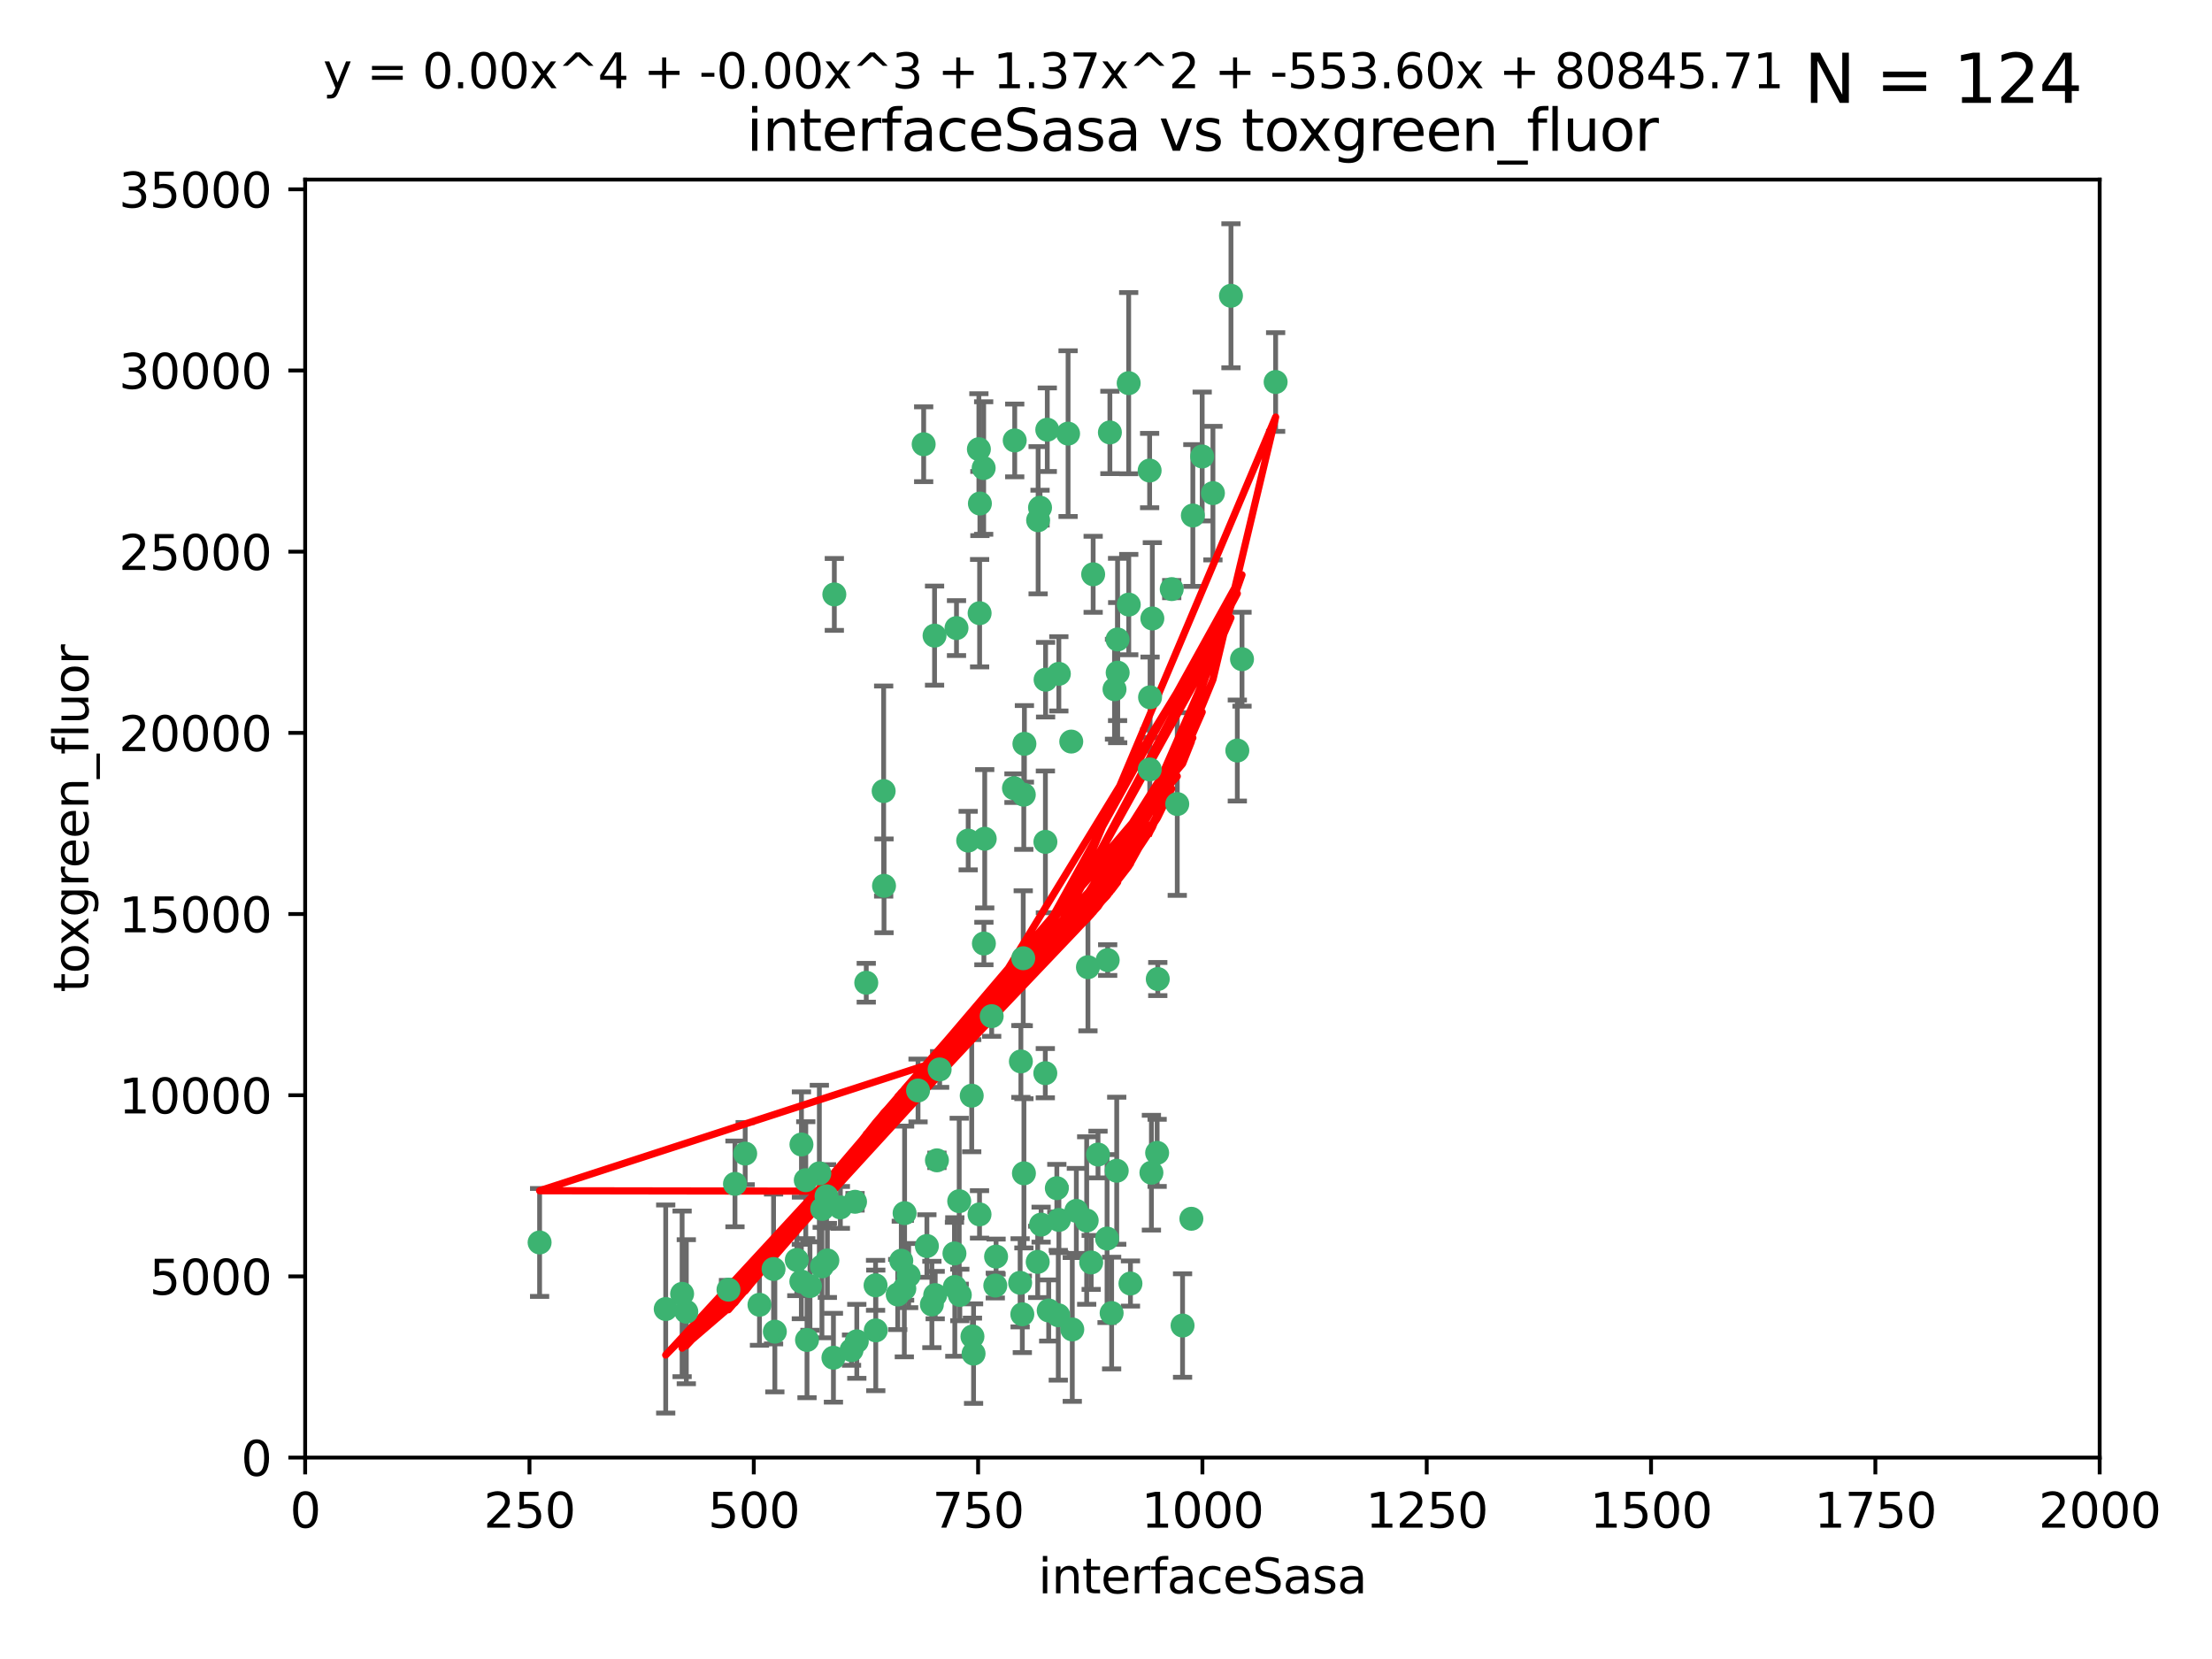 <?xml version="1.0" encoding="utf-8" standalone="no"?>
<!DOCTYPE svg PUBLIC "-//W3C//DTD SVG 1.1//EN"
  "http://www.w3.org/Graphics/SVG/1.1/DTD/svg11.dtd">
<svg xmlns:xlink="http://www.w3.org/1999/xlink" width="460.8pt" height="345.6pt" viewBox="0 0 460.8 345.6" xmlns="http://www.w3.org/2000/svg" version="1.1">
 <defs>
  <style type="text/css">*{stroke-linejoin: round; stroke-linecap: butt}</style>
 </defs>
 <g id="figure_1">
  <g id="patch_1">
   <path d="M 0 345.6 
L 460.8 345.6 
L 460.8 0 
L 0 0 
z
" style="fill: #ffffff"/>
  </g>
  <g id="axes_1">
   <g id="patch_2">
    <path d="M 63.571 303.64 
L 437.4 303.64 
L 437.4 37.411 
L 63.571 37.411 
z
" style="fill: #ffffff"/>
   </g>
   <g id="PathCollection_1">
    <defs>
     <path id="mfbf3683e92" d="M 0 1.118 
C 0.297 1.118 0.581 1 0.791 0.791 
C 1 0.581 1.118 0.297 1.118 0 
C 1.118 -0.297 1 -0.581 0.791 -0.791 
C 0.581 -1 0.297 -1.118 0 -1.118 
C -0.297 -1.118 -0.581 -1 -0.791 -0.791 
C -1 -0.581 -1.118 -0.297 -1.118 0 
C -1.118 0.297 -1 0.581 -0.791 0.791 
C -0.581 1 -0.297 1.118 0 1.118 
z
" style="stroke: #3cb371"/>
    </defs>
    <g clip-path="url(#p95829a3507)">
     <use xlink:href="#mfbf3683e92" x="239.489" y="98.026" style="fill: #3cb371; stroke: #3cb371"/>
     <use xlink:href="#mfbf3683e92" x="250.437" y="95.094" style="fill: #3cb371; stroke: #3cb371"/>
     <use xlink:href="#mfbf3683e92" x="218.168" y="89.516" style="fill: #3cb371; stroke: #3cb371"/>
     <use xlink:href="#mfbf3683e92" x="265.738" y="79.578" style="fill: #3cb371; stroke: #3cb371"/>
     <use xlink:href="#mfbf3683e92" x="252.676" y="102.727" style="fill: #3cb371; stroke: #3cb371"/>
     <use xlink:href="#mfbf3683e92" x="240.054" y="128.839" style="fill: #3cb371; stroke: #3cb371"/>
     <use xlink:href="#mfbf3683e92" x="258.734" y="137.321" style="fill: #3cb371; stroke: #3cb371"/>
     <use xlink:href="#mfbf3683e92" x="211.385" y="91.754" style="fill: #3cb371; stroke: #3cb371"/>
     <use xlink:href="#mfbf3683e92" x="235.142" y="125.947" style="fill: #3cb371; stroke: #3cb371"/>
     <use xlink:href="#mfbf3683e92" x="223.161" y="154.483" style="fill: #3cb371; stroke: #3cb371"/>
     <use xlink:href="#mfbf3683e92" x="248.491" y="107.386" style="fill: #3cb371; stroke: #3cb371"/>
     <use xlink:href="#mfbf3683e92" x="227.725" y="119.635" style="fill: #3cb371; stroke: #3cb371"/>
     <use xlink:href="#mfbf3683e92" x="235.125" y="79.819" style="fill: #3cb371; stroke: #3cb371"/>
     <use xlink:href="#mfbf3683e92" x="244.091" y="122.72" style="fill: #3cb371; stroke: #3cb371"/>
     <use xlink:href="#mfbf3683e92" x="241.185" y="203.953" style="fill: #3cb371; stroke: #3cb371"/>
     <use xlink:href="#mfbf3683e92" x="231.211" y="90.084" style="fill: #3cb371; stroke: #3cb371"/>
     <use xlink:href="#mfbf3683e92" x="213.404" y="154.954" style="fill: #3cb371; stroke: #3cb371"/>
     <use xlink:href="#mfbf3683e92" x="204.131" y="104.896" style="fill: #3cb371; stroke: #3cb371"/>
     <use xlink:href="#mfbf3683e92" x="257.757" y="156.348" style="fill: #3cb371; stroke: #3cb371"/>
     <use xlink:href="#mfbf3683e92" x="216.658" y="105.756" style="fill: #3cb371; stroke: #3cb371"/>
     <use xlink:href="#mfbf3683e92" x="204.916" y="97.498" style="fill: #3cb371; stroke: #3cb371"/>
     <use xlink:href="#mfbf3683e92" x="192.417" y="92.545" style="fill: #3cb371; stroke: #3cb371"/>
     <use xlink:href="#mfbf3683e92" x="213.275" y="165.548" style="fill: #3cb371; stroke: #3cb371"/>
     <use xlink:href="#mfbf3683e92" x="222.501" y="90.332" style="fill: #3cb371; stroke: #3cb371"/>
     <use xlink:href="#mfbf3683e92" x="206.585" y="211.686" style="fill: #3cb371; stroke: #3cb371"/>
     <use xlink:href="#mfbf3683e92" x="239.86" y="244.292" style="fill: #3cb371; stroke: #3cb371"/>
     <use xlink:href="#mfbf3683e92" x="230.751" y="200.005" style="fill: #3cb371; stroke: #3cb371"/>
     <use xlink:href="#mfbf3683e92" x="199.256" y="130.84" style="fill: #3cb371; stroke: #3cb371"/>
     <use xlink:href="#mfbf3683e92" x="216.882" y="255.109" style="fill: #3cb371; stroke: #3cb371"/>
     <use xlink:href="#mfbf3683e92" x="213.159" y="199.62" style="fill: #3cb371; stroke: #3cb371"/>
     <use xlink:href="#mfbf3683e92" x="217.777" y="175.376" style="fill: #3cb371; stroke: #3cb371"/>
     <use xlink:href="#mfbf3683e92" x="216.26" y="108.373" style="fill: #3cb371; stroke: #3cb371"/>
     <use xlink:href="#mfbf3683e92" x="220.577" y="140.37" style="fill: #3cb371; stroke: #3cb371"/>
     <use xlink:href="#mfbf3683e92" x="203.92" y="93.572" style="fill: #3cb371; stroke: #3cb371"/>
     <use xlink:href="#mfbf3683e92" x="204.073" y="127.738" style="fill: #3cb371; stroke: #3cb371"/>
     <use xlink:href="#mfbf3683e92" x="239.579" y="145.262" style="fill: #3cb371; stroke: #3cb371"/>
     <use xlink:href="#mfbf3683e92" x="226.377" y="254.258" style="fill: #3cb371; stroke: #3cb371"/>
     <use xlink:href="#mfbf3683e92" x="227.314" y="262.988" style="fill: #3cb371; stroke: #3cb371"/>
     <use xlink:href="#mfbf3683e92" x="232.833" y="140.122" style="fill: #3cb371; stroke: #3cb371"/>
     <use xlink:href="#mfbf3683e92" x="232.635" y="243.887" style="fill: #3cb371; stroke: #3cb371"/>
     <use xlink:href="#mfbf3683e92" x="231.574" y="273.532" style="fill: #3cb371; stroke: #3cb371"/>
     <use xlink:href="#mfbf3683e92" x="256.433" y="61.614" style="fill: #3cb371; stroke: #3cb371"/>
     <use xlink:href="#mfbf3683e92" x="216.174" y="262.875" style="fill: #3cb371; stroke: #3cb371"/>
     <use xlink:href="#mfbf3683e92" x="220.589" y="254.138" style="fill: #3cb371; stroke: #3cb371"/>
     <use xlink:href="#mfbf3683e92" x="230.62" y="258.016" style="fill: #3cb371; stroke: #3cb371"/>
     <use xlink:href="#mfbf3683e92" x="194.686" y="132.411" style="fill: #3cb371; stroke: #3cb371"/>
     <use xlink:href="#mfbf3683e92" x="212.968" y="273.79" style="fill: #3cb371; stroke: #3cb371"/>
     <use xlink:href="#mfbf3683e92" x="178.12" y="250.352" style="fill: #3cb371; stroke: #3cb371"/>
     <use xlink:href="#mfbf3683e92" x="246.349" y="276.134" style="fill: #3cb371; stroke: #3cb371"/>
     <use xlink:href="#mfbf3683e92" x="248.185" y="253.893" style="fill: #3cb371; stroke: #3cb371"/>
     <use xlink:href="#mfbf3683e92" x="220.157" y="247.522" style="fill: #3cb371; stroke: #3cb371"/>
     <use xlink:href="#mfbf3683e92" x="235.495" y="267.383" style="fill: #3cb371; stroke: #3cb371"/>
     <use xlink:href="#mfbf3683e92" x="180.458" y="204.723" style="fill: #3cb371; stroke: #3cb371"/>
     <use xlink:href="#mfbf3683e92" x="211.23" y="164.19" style="fill: #3cb371; stroke: #3cb371"/>
     <use xlink:href="#mfbf3683e92" x="232.811" y="133.213" style="fill: #3cb371; stroke: #3cb371"/>
     <use xlink:href="#mfbf3683e92" x="202.811" y="281.982" style="fill: #3cb371; stroke: #3cb371"/>
     <use xlink:href="#mfbf3683e92" x="223.376" y="276.945" style="fill: #3cb371; stroke: #3cb371"/>
     <use xlink:href="#mfbf3683e92" x="239.516" y="160.289" style="fill: #3cb371; stroke: #3cb371"/>
     <use xlink:href="#mfbf3683e92" x="204.964" y="196.552" style="fill: #3cb371; stroke: #3cb371"/>
     <use xlink:href="#mfbf3683e92" x="212.512" y="267.229" style="fill: #3cb371; stroke: #3cb371"/>
     <use xlink:href="#mfbf3683e92" x="198.905" y="268.102" style="fill: #3cb371; stroke: #3cb371"/>
     <use xlink:href="#mfbf3683e92" x="202.578" y="278.414" style="fill: #3cb371; stroke: #3cb371"/>
     <use xlink:href="#mfbf3683e92" x="188.387" y="268.44" style="fill: #3cb371; stroke: #3cb371"/>
     <use xlink:href="#mfbf3683e92" x="212.669" y="221.118" style="fill: #3cb371; stroke: #3cb371"/>
     <use xlink:href="#mfbf3683e92" x="205.136" y="174.728" style="fill: #3cb371; stroke: #3cb371"/>
     <use xlink:href="#mfbf3683e92" x="194.819" y="269.79" style="fill: #3cb371; stroke: #3cb371"/>
     <use xlink:href="#mfbf3683e92" x="194.129" y="271.745" style="fill: #3cb371; stroke: #3cb371"/>
     <use xlink:href="#mfbf3683e92" x="218.463" y="272.996" style="fill: #3cb371; stroke: #3cb371"/>
     <use xlink:href="#mfbf3683e92" x="213.303" y="244.424" style="fill: #3cb371; stroke: #3cb371"/>
     <use xlink:href="#mfbf3683e92" x="161.148" y="264.357" style="fill: #3cb371; stroke: #3cb371"/>
     <use xlink:href="#mfbf3683e92" x="217.815" y="141.593" style="fill: #3cb371; stroke: #3cb371"/>
     <use xlink:href="#mfbf3683e92" x="177.389" y="281.256" style="fill: #3cb371; stroke: #3cb371"/>
     <use xlink:href="#mfbf3683e92" x="201.69" y="175.112" style="fill: #3cb371; stroke: #3cb371"/>
     <use xlink:href="#mfbf3683e92" x="199.948" y="269.764" style="fill: #3cb371; stroke: #3cb371"/>
     <use xlink:href="#mfbf3683e92" x="182.396" y="267.759" style="fill: #3cb371; stroke: #3cb371"/>
     <use xlink:href="#mfbf3683e92" x="151.757" y="268.66" style="fill: #3cb371; stroke: #3cb371"/>
     <use xlink:href="#mfbf3683e92" x="207.338" y="267.805" style="fill: #3cb371; stroke: #3cb371"/>
     <use xlink:href="#mfbf3683e92" x="175.066" y="251.524" style="fill: #3cb371; stroke: #3cb371"/>
     <use xlink:href="#mfbf3683e92" x="199.821" y="250.228" style="fill: #3cb371; stroke: #3cb371"/>
     <use xlink:href="#mfbf3683e92" x="166.935" y="266.964" style="fill: #3cb371; stroke: #3cb371"/>
     <use xlink:href="#mfbf3683e92" x="198.83" y="261.117" style="fill: #3cb371; stroke: #3cb371"/>
     <use xlink:href="#mfbf3683e92" x="184.082" y="164.794" style="fill: #3cb371; stroke: #3cb371"/>
     <use xlink:href="#mfbf3683e92" x="207.501" y="261.772" style="fill: #3cb371; stroke: #3cb371"/>
     <use xlink:href="#mfbf3683e92" x="187.755" y="262.628" style="fill: #3cb371; stroke: #3cb371"/>
     <use xlink:href="#mfbf3683e92" x="172.357" y="262.571" style="fill: #3cb371; stroke: #3cb371"/>
     <use xlink:href="#mfbf3683e92" x="165.991" y="262.474" style="fill: #3cb371; stroke: #3cb371"/>
     <use xlink:href="#mfbf3683e92" x="232.174" y="143.576" style="fill: #3cb371; stroke: #3cb371"/>
     <use xlink:href="#mfbf3683e92" x="167.858" y="245.856" style="fill: #3cb371; stroke: #3cb371"/>
     <use xlink:href="#mfbf3683e92" x="166.957" y="238.42" style="fill: #3cb371; stroke: #3cb371"/>
     <use xlink:href="#mfbf3683e92" x="224.222" y="252.246" style="fill: #3cb371; stroke: #3cb371"/>
     <use xlink:href="#mfbf3683e92" x="228.736" y="240.511" style="fill: #3cb371; stroke: #3cb371"/>
     <use xlink:href="#mfbf3683e92" x="241.052" y="240.162" style="fill: #3cb371; stroke: #3cb371"/>
     <use xlink:href="#mfbf3683e92" x="193.088" y="259.568" style="fill: #3cb371; stroke: #3cb371"/>
     <use xlink:href="#mfbf3683e92" x="112.41" y="258.827" style="fill: #3cb371; stroke: #3cb371"/>
     <use xlink:href="#mfbf3683e92" x="171.281" y="251.838" style="fill: #3cb371; stroke: #3cb371"/>
     <use xlink:href="#mfbf3683e92" x="178.488" y="279.423" style="fill: #3cb371; stroke: #3cb371"/>
     <use xlink:href="#mfbf3683e92" x="245.245" y="167.495" style="fill: #3cb371; stroke: #3cb371"/>
     <use xlink:href="#mfbf3683e92" x="188.445" y="252.723" style="fill: #3cb371; stroke: #3cb371"/>
     <use xlink:href="#mfbf3683e92" x="217.757" y="223.562" style="fill: #3cb371; stroke: #3cb371"/>
     <use xlink:href="#mfbf3683e92" x="170.686" y="244.428" style="fill: #3cb371; stroke: #3cb371"/>
     <use xlink:href="#mfbf3683e92" x="173.619" y="282.837" style="fill: #3cb371; stroke: #3cb371"/>
     <use xlink:href="#mfbf3683e92" x="172.183" y="249.211" style="fill: #3cb371; stroke: #3cb371"/>
     <use xlink:href="#mfbf3683e92" x="191.245" y="227.169" style="fill: #3cb371; stroke: #3cb371"/>
     <use xlink:href="#mfbf3683e92" x="142.971" y="273.254" style="fill: #3cb371; stroke: #3cb371"/>
     <use xlink:href="#mfbf3683e92" x="220.46" y="273.991" style="fill: #3cb371; stroke: #3cb371"/>
     <use xlink:href="#mfbf3683e92" x="173.806" y="123.828" style="fill: #3cb371; stroke: #3cb371"/>
     <use xlink:href="#mfbf3683e92" x="155.238" y="240.314" style="fill: #3cb371; stroke: #3cb371"/>
     <use xlink:href="#mfbf3683e92" x="161.415" y="277.409" style="fill: #3cb371; stroke: #3cb371"/>
     <use xlink:href="#mfbf3683e92" x="195.181" y="241.718" style="fill: #3cb371; stroke: #3cb371"/>
     <use xlink:href="#mfbf3683e92" x="168.116" y="279.141" style="fill: #3cb371; stroke: #3cb371"/>
     <use xlink:href="#mfbf3683e92" x="138.681" y="272.694" style="fill: #3cb371; stroke: #3cb371"/>
     <use xlink:href="#mfbf3683e92" x="204.052" y="252.978" style="fill: #3cb371; stroke: #3cb371"/>
     <use xlink:href="#mfbf3683e92" x="187.013" y="269.669" style="fill: #3cb371; stroke: #3cb371"/>
     <use xlink:href="#mfbf3683e92" x="195.744" y="222.785" style="fill: #3cb371; stroke: #3cb371"/>
     <use xlink:href="#mfbf3683e92" x="158.215" y="271.808" style="fill: #3cb371; stroke: #3cb371"/>
     <use xlink:href="#mfbf3683e92" x="189.29" y="265.728" style="fill: #3cb371; stroke: #3cb371"/>
     <use xlink:href="#mfbf3683e92" x="182.439" y="277.145" style="fill: #3cb371; stroke: #3cb371"/>
     <use xlink:href="#mfbf3683e92" x="226.639" y="201.488" style="fill: #3cb371; stroke: #3cb371"/>
     <use xlink:href="#mfbf3683e92" x="171.225" y="263.81" style="fill: #3cb371; stroke: #3cb371"/>
     <use xlink:href="#mfbf3683e92" x="184.157" y="184.534" style="fill: #3cb371; stroke: #3cb371"/>
     <use xlink:href="#mfbf3683e92" x="153.109" y="246.624" style="fill: #3cb371; stroke: #3cb371"/>
     <use xlink:href="#mfbf3683e92" x="142.096" y="269.532" style="fill: #3cb371; stroke: #3cb371"/>
     <use xlink:href="#mfbf3683e92" x="168.733" y="267.91" style="fill: #3cb371; stroke: #3cb371"/>
     <use xlink:href="#mfbf3683e92" x="202.428" y="228.248" style="fill: #3cb371; stroke: #3cb371"/>
    </g>
   </g>
   <g id="matplotlib.axis_1">
    <g id="xtick_1">
     <g id="line2d_1">
      <defs>
       <path id="m012986babe" d="M 0 0 
L 0 3.5 
" style="stroke: #000000; stroke-width: 0.8"/>
      </defs>
      <g>
       <use xlink:href="#m012986babe" x="63.571" y="303.64" style="stroke: #000000; stroke-width: 0.8"/>
      </g>
     </g>
     <g id="text_1">
      <!-- 0 -->
      <g transform="translate(60.39 318.238)scale(0.1 -0.1)">
       <defs>
        <path id="DejaVuSans-30" d="M 2034 4250 
Q 1547 4250 1301 3770 
Q 1056 3291 1056 2328 
Q 1056 1369 1301 889 
Q 1547 409 2034 409 
Q 2525 409 2770 889 
Q 3016 1369 3016 2328 
Q 3016 3291 2770 3770 
Q 2525 4250 2034 4250 
z
M 2034 4750 
Q 2819 4750 3233 4129 
Q 3647 3509 3647 2328 
Q 3647 1150 3233 529 
Q 2819 -91 2034 -91 
Q 1250 -91 836 529 
Q 422 1150 422 2328 
Q 422 3509 836 4129 
Q 1250 4750 2034 4750 
z
" transform="scale(0.016)"/>
       </defs>
       <use xlink:href="#DejaVuSans-30"/>
      </g>
     </g>
    </g>
    <g id="xtick_2">
     <g id="line2d_2">
      <g>
       <use xlink:href="#m012986babe" x="110.3" y="303.64" style="stroke: #000000; stroke-width: 0.8"/>
      </g>
     </g>
     <g id="text_2">
      <!-- 250 -->
      <g transform="translate(100.756 318.238)scale(0.1 -0.1)">
       <defs>
        <path id="DejaVuSans-32" d="M 1228 531 
L 3431 531 
L 3431 0 
L 469 0 
L 469 531 
Q 828 903 1448 1529 
Q 2069 2156 2228 2338 
Q 2531 2678 2651 2914 
Q 2772 3150 2772 3378 
Q 2772 3750 2511 3984 
Q 2250 4219 1831 4219 
Q 1534 4219 1204 4116 
Q 875 4013 500 3803 
L 500 4441 
Q 881 4594 1212 4672 
Q 1544 4750 1819 4750 
Q 2544 4750 2975 4387 
Q 3406 4025 3406 3419 
Q 3406 3131 3298 2873 
Q 3191 2616 2906 2266 
Q 2828 2175 2409 1742 
Q 1991 1309 1228 531 
z
" transform="scale(0.016)"/>
        <path id="DejaVuSans-35" d="M 691 4666 
L 3169 4666 
L 3169 4134 
L 1269 4134 
L 1269 2991 
Q 1406 3038 1543 3061 
Q 1681 3084 1819 3084 
Q 2600 3084 3056 2656 
Q 3513 2228 3513 1497 
Q 3513 744 3044 326 
Q 2575 -91 1722 -91 
Q 1428 -91 1123 -41 
Q 819 9 494 109 
L 494 744 
Q 775 591 1075 516 
Q 1375 441 1709 441 
Q 2250 441 2565 725 
Q 2881 1009 2881 1497 
Q 2881 1984 2565 2268 
Q 2250 2553 1709 2553 
Q 1456 2553 1204 2497 
Q 953 2441 691 2322 
L 691 4666 
z
" transform="scale(0.016)"/>
       </defs>
       <use xlink:href="#DejaVuSans-32"/>
       <use xlink:href="#DejaVuSans-35" x="63.623"/>
       <use xlink:href="#DejaVuSans-30" x="127.246"/>
      </g>
     </g>
    </g>
    <g id="xtick_3">
     <g id="line2d_3">
      <g>
       <use xlink:href="#m012986babe" x="157.028" y="303.64" style="stroke: #000000; stroke-width: 0.8"/>
      </g>
     </g>
     <g id="text_3">
      <!-- 500 -->
      <g transform="translate(147.485 318.238)scale(0.1 -0.1)">
       <use xlink:href="#DejaVuSans-35"/>
       <use xlink:href="#DejaVuSans-30" x="63.623"/>
       <use xlink:href="#DejaVuSans-30" x="127.246"/>
      </g>
     </g>
    </g>
    <g id="xtick_4">
     <g id="line2d_4">
      <g>
       <use xlink:href="#m012986babe" x="203.757" y="303.64" style="stroke: #000000; stroke-width: 0.8"/>
      </g>
     </g>
     <g id="text_4">
      <!-- 750 -->
      <g transform="translate(194.213 318.238)scale(0.1 -0.1)">
       <defs>
        <path id="DejaVuSans-37" d="M 525 4666 
L 3525 4666 
L 3525 4397 
L 1831 0 
L 1172 0 
L 2766 4134 
L 525 4134 
L 525 4666 
z
" transform="scale(0.016)"/>
       </defs>
       <use xlink:href="#DejaVuSans-37"/>
       <use xlink:href="#DejaVuSans-35" x="63.623"/>
       <use xlink:href="#DejaVuSans-30" x="127.246"/>
      </g>
     </g>
    </g>
    <g id="xtick_5">
     <g id="line2d_5">
      <g>
       <use xlink:href="#m012986babe" x="250.486" y="303.64" style="stroke: #000000; stroke-width: 0.8"/>
      </g>
     </g>
     <g id="text_5">
      <!-- 1000 -->
      <g transform="translate(237.761 318.238)scale(0.1 -0.1)">
       <defs>
        <path id="DejaVuSans-31" d="M 794 531 
L 1825 531 
L 1825 4091 
L 703 3866 
L 703 4441 
L 1819 4666 
L 2450 4666 
L 2450 531 
L 3481 531 
L 3481 0 
L 794 0 
L 794 531 
z
" transform="scale(0.016)"/>
       </defs>
       <use xlink:href="#DejaVuSans-31"/>
       <use xlink:href="#DejaVuSans-30" x="63.623"/>
       <use xlink:href="#DejaVuSans-30" x="127.246"/>
       <use xlink:href="#DejaVuSans-30" x="190.869"/>
      </g>
     </g>
    </g>
    <g id="xtick_6">
     <g id="line2d_6">
      <g>
       <use xlink:href="#m012986babe" x="297.214" y="303.64" style="stroke: #000000; stroke-width: 0.8"/>
      </g>
     </g>
     <g id="text_6">
      <!-- 1250 -->
      <g transform="translate(284.489 318.238)scale(0.1 -0.1)">
       <use xlink:href="#DejaVuSans-31"/>
       <use xlink:href="#DejaVuSans-32" x="63.623"/>
       <use xlink:href="#DejaVuSans-35" x="127.246"/>
       <use xlink:href="#DejaVuSans-30" x="190.869"/>
      </g>
     </g>
    </g>
    <g id="xtick_7">
     <g id="line2d_7">
      <g>
       <use xlink:href="#m012986babe" x="343.943" y="303.64" style="stroke: #000000; stroke-width: 0.8"/>
      </g>
     </g>
     <g id="text_7">
      <!-- 1500 -->
      <g transform="translate(331.218 318.238)scale(0.1 -0.1)">
       <use xlink:href="#DejaVuSans-31"/>
       <use xlink:href="#DejaVuSans-35" x="63.623"/>
       <use xlink:href="#DejaVuSans-30" x="127.246"/>
       <use xlink:href="#DejaVuSans-30" x="190.869"/>
      </g>
     </g>
    </g>
    <g id="xtick_8">
     <g id="line2d_8">
      <g>
       <use xlink:href="#m012986babe" x="390.671" y="303.64" style="stroke: #000000; stroke-width: 0.8"/>
      </g>
     </g>
     <g id="text_8">
      <!-- 1750 -->
      <g transform="translate(377.946 318.238)scale(0.1 -0.1)">
       <use xlink:href="#DejaVuSans-31"/>
       <use xlink:href="#DejaVuSans-37" x="63.623"/>
       <use xlink:href="#DejaVuSans-35" x="127.246"/>
       <use xlink:href="#DejaVuSans-30" x="190.869"/>
      </g>
     </g>
    </g>
    <g id="xtick_9">
     <g id="line2d_9">
      <g>
       <use xlink:href="#m012986babe" x="437.4" y="303.64" style="stroke: #000000; stroke-width: 0.8"/>
      </g>
     </g>
     <g id="text_9">
      <!-- 2000 -->
      <g transform="translate(424.675 318.238)scale(0.1 -0.1)">
       <use xlink:href="#DejaVuSans-32"/>
       <use xlink:href="#DejaVuSans-30" x="63.623"/>
       <use xlink:href="#DejaVuSans-30" x="127.246"/>
       <use xlink:href="#DejaVuSans-30" x="190.869"/>
      </g>
     </g>
    </g>
    <g id="text_10">
     <!-- interfaceSasa -->
     <g transform="translate(216.279 331.917)scale(0.1 -0.1)">
      <defs>
       <path id="DejaVuSans-69" d="M 603 3500 
L 1178 3500 
L 1178 0 
L 603 0 
L 603 3500 
z
M 603 4863 
L 1178 4863 
L 1178 4134 
L 603 4134 
L 603 4863 
z
" transform="scale(0.016)"/>
       <path id="DejaVuSans-6e" d="M 3513 2113 
L 3513 0 
L 2938 0 
L 2938 2094 
Q 2938 2591 2744 2837 
Q 2550 3084 2163 3084 
Q 1697 3084 1428 2787 
Q 1159 2491 1159 1978 
L 1159 0 
L 581 0 
L 581 3500 
L 1159 3500 
L 1159 2956 
Q 1366 3272 1645 3428 
Q 1925 3584 2291 3584 
Q 2894 3584 3203 3211 
Q 3513 2838 3513 2113 
z
" transform="scale(0.016)"/>
       <path id="DejaVuSans-74" d="M 1172 4494 
L 1172 3500 
L 2356 3500 
L 2356 3053 
L 1172 3053 
L 1172 1153 
Q 1172 725 1289 603 
Q 1406 481 1766 481 
L 2356 481 
L 2356 0 
L 1766 0 
Q 1100 0 847 248 
Q 594 497 594 1153 
L 594 3053 
L 172 3053 
L 172 3500 
L 594 3500 
L 594 4494 
L 1172 4494 
z
" transform="scale(0.016)"/>
       <path id="DejaVuSans-65" d="M 3597 1894 
L 3597 1613 
L 953 1613 
Q 991 1019 1311 708 
Q 1631 397 2203 397 
Q 2534 397 2845 478 
Q 3156 559 3463 722 
L 3463 178 
Q 3153 47 2828 -22 
Q 2503 -91 2169 -91 
Q 1331 -91 842 396 
Q 353 884 353 1716 
Q 353 2575 817 3079 
Q 1281 3584 2069 3584 
Q 2775 3584 3186 3129 
Q 3597 2675 3597 1894 
z
M 3022 2063 
Q 3016 2534 2758 2815 
Q 2500 3097 2075 3097 
Q 1594 3097 1305 2825 
Q 1016 2553 972 2059 
L 3022 2063 
z
" transform="scale(0.016)"/>
       <path id="DejaVuSans-72" d="M 2631 2963 
Q 2534 3019 2420 3045 
Q 2306 3072 2169 3072 
Q 1681 3072 1420 2755 
Q 1159 2438 1159 1844 
L 1159 0 
L 581 0 
L 581 3500 
L 1159 3500 
L 1159 2956 
Q 1341 3275 1631 3429 
Q 1922 3584 2338 3584 
Q 2397 3584 2469 3576 
Q 2541 3569 2628 3553 
L 2631 2963 
z
" transform="scale(0.016)"/>
       <path id="DejaVuSans-66" d="M 2375 4863 
L 2375 4384 
L 1825 4384 
Q 1516 4384 1395 4259 
Q 1275 4134 1275 3809 
L 1275 3500 
L 2222 3500 
L 2222 3053 
L 1275 3053 
L 1275 0 
L 697 0 
L 697 3053 
L 147 3053 
L 147 3500 
L 697 3500 
L 697 3744 
Q 697 4328 969 4595 
Q 1241 4863 1831 4863 
L 2375 4863 
z
" transform="scale(0.016)"/>
       <path id="DejaVuSans-61" d="M 2194 1759 
Q 1497 1759 1228 1600 
Q 959 1441 959 1056 
Q 959 750 1161 570 
Q 1363 391 1709 391 
Q 2188 391 2477 730 
Q 2766 1069 2766 1631 
L 2766 1759 
L 2194 1759 
z
M 3341 1997 
L 3341 0 
L 2766 0 
L 2766 531 
Q 2569 213 2275 61 
Q 1981 -91 1556 -91 
Q 1019 -91 701 211 
Q 384 513 384 1019 
Q 384 1609 779 1909 
Q 1175 2209 1959 2209 
L 2766 2209 
L 2766 2266 
Q 2766 2663 2505 2880 
Q 2244 3097 1772 3097 
Q 1472 3097 1187 3025 
Q 903 2953 641 2809 
L 641 3341 
Q 956 3463 1253 3523 
Q 1550 3584 1831 3584 
Q 2591 3584 2966 3190 
Q 3341 2797 3341 1997 
z
" transform="scale(0.016)"/>
       <path id="DejaVuSans-63" d="M 3122 3366 
L 3122 2828 
Q 2878 2963 2633 3030 
Q 2388 3097 2138 3097 
Q 1578 3097 1268 2742 
Q 959 2388 959 1747 
Q 959 1106 1268 751 
Q 1578 397 2138 397 
Q 2388 397 2633 464 
Q 2878 531 3122 666 
L 3122 134 
Q 2881 22 2623 -34 
Q 2366 -91 2075 -91 
Q 1284 -91 818 406 
Q 353 903 353 1747 
Q 353 2603 823 3093 
Q 1294 3584 2113 3584 
Q 2378 3584 2631 3529 
Q 2884 3475 3122 3366 
z
" transform="scale(0.016)"/>
       <path id="DejaVuSans-53" d="M 3425 4513 
L 3425 3897 
Q 3066 4069 2747 4153 
Q 2428 4238 2131 4238 
Q 1616 4238 1336 4038 
Q 1056 3838 1056 3469 
Q 1056 3159 1242 3001 
Q 1428 2844 1947 2747 
L 2328 2669 
Q 3034 2534 3370 2195 
Q 3706 1856 3706 1288 
Q 3706 609 3251 259 
Q 2797 -91 1919 -91 
Q 1588 -91 1214 -16 
Q 841 59 441 206 
L 441 856 
Q 825 641 1194 531 
Q 1563 422 1919 422 
Q 2459 422 2753 634 
Q 3047 847 3047 1241 
Q 3047 1584 2836 1778 
Q 2625 1972 2144 2069 
L 1759 2144 
Q 1053 2284 737 2584 
Q 422 2884 422 3419 
Q 422 4038 858 4394 
Q 1294 4750 2059 4750 
Q 2388 4750 2728 4690 
Q 3069 4631 3425 4513 
z
" transform="scale(0.016)"/>
       <path id="DejaVuSans-73" d="M 2834 3397 
L 2834 2853 
Q 2591 2978 2328 3040 
Q 2066 3103 1784 3103 
Q 1356 3103 1142 2972 
Q 928 2841 928 2578 
Q 928 2378 1081 2264 
Q 1234 2150 1697 2047 
L 1894 2003 
Q 2506 1872 2764 1633 
Q 3022 1394 3022 966 
Q 3022 478 2636 193 
Q 2250 -91 1575 -91 
Q 1294 -91 989 -36 
Q 684 19 347 128 
L 347 722 
Q 666 556 975 473 
Q 1284 391 1588 391 
Q 1994 391 2212 530 
Q 2431 669 2431 922 
Q 2431 1156 2273 1281 
Q 2116 1406 1581 1522 
L 1381 1569 
Q 847 1681 609 1914 
Q 372 2147 372 2553 
Q 372 3047 722 3315 
Q 1072 3584 1716 3584 
Q 2034 3584 2315 3537 
Q 2597 3491 2834 3397 
z
" transform="scale(0.016)"/>
      </defs>
      <use xlink:href="#DejaVuSans-69"/>
      <use xlink:href="#DejaVuSans-6e" x="27.783"/>
      <use xlink:href="#DejaVuSans-74" x="91.162"/>
      <use xlink:href="#DejaVuSans-65" x="130.371"/>
      <use xlink:href="#DejaVuSans-72" x="191.895"/>
      <use xlink:href="#DejaVuSans-66" x="233.008"/>
      <use xlink:href="#DejaVuSans-61" x="268.213"/>
      <use xlink:href="#DejaVuSans-63" x="329.492"/>
      <use xlink:href="#DejaVuSans-65" x="384.473"/>
      <use xlink:href="#DejaVuSans-53" x="445.996"/>
      <use xlink:href="#DejaVuSans-61" x="509.473"/>
      <use xlink:href="#DejaVuSans-73" x="570.752"/>
      <use xlink:href="#DejaVuSans-61" x="622.852"/>
     </g>
    </g>
   </g>
   <g id="matplotlib.axis_2">
    <g id="ytick_1">
     <g id="line2d_10">
      <defs>
       <path id="m30dde17798" d="M 0 0 
L -3.5 0 
" style="stroke: #000000; stroke-width: 0.8"/>
      </defs>
      <g>
       <use xlink:href="#m30dde17798" x="63.571" y="303.64" style="stroke: #000000; stroke-width: 0.8"/>
      </g>
     </g>
     <g id="text_11">
      <!-- 0 -->
      <g transform="translate(50.209 307.439)scale(0.1 -0.1)">
       <use xlink:href="#DejaVuSans-30"/>
      </g>
     </g>
    </g>
    <g id="ytick_2">
     <g id="line2d_11">
      <g>
       <use xlink:href="#m30dde17798" x="63.571" y="265.897" style="stroke: #000000; stroke-width: 0.8"/>
      </g>
     </g>
     <g id="text_12">
      <!-- 5000 -->
      <g transform="translate(31.121 269.696)scale(0.1 -0.1)">
       <use xlink:href="#DejaVuSans-35"/>
       <use xlink:href="#DejaVuSans-30" x="63.623"/>
       <use xlink:href="#DejaVuSans-30" x="127.246"/>
       <use xlink:href="#DejaVuSans-30" x="190.869"/>
      </g>
     </g>
    </g>
    <g id="ytick_3">
     <g id="line2d_12">
      <g>
       <use xlink:href="#m30dde17798" x="63.571" y="228.154" style="stroke: #000000; stroke-width: 0.8"/>
      </g>
     </g>
     <g id="text_13">
      <!-- 10000 -->
      <g transform="translate(24.759 231.953)scale(0.1 -0.1)">
       <use xlink:href="#DejaVuSans-31"/>
       <use xlink:href="#DejaVuSans-30" x="63.623"/>
       <use xlink:href="#DejaVuSans-30" x="127.246"/>
       <use xlink:href="#DejaVuSans-30" x="190.869"/>
       <use xlink:href="#DejaVuSans-30" x="254.492"/>
      </g>
     </g>
    </g>
    <g id="ytick_4">
     <g id="line2d_13">
      <g>
       <use xlink:href="#m30dde17798" x="63.571" y="190.411" style="stroke: #000000; stroke-width: 0.8"/>
      </g>
     </g>
     <g id="text_14">
      <!-- 15000 -->
      <g transform="translate(24.759 194.21)scale(0.1 -0.1)">
       <use xlink:href="#DejaVuSans-31"/>
       <use xlink:href="#DejaVuSans-35" x="63.623"/>
       <use xlink:href="#DejaVuSans-30" x="127.246"/>
       <use xlink:href="#DejaVuSans-30" x="190.869"/>
       <use xlink:href="#DejaVuSans-30" x="254.492"/>
      </g>
     </g>
    </g>
    <g id="ytick_5">
     <g id="line2d_14">
      <g>
       <use xlink:href="#m30dde17798" x="63.571" y="152.668" style="stroke: #000000; stroke-width: 0.8"/>
      </g>
     </g>
     <g id="text_15">
      <!-- 20000 -->
      <g transform="translate(24.759 156.467)scale(0.1 -0.1)">
       <use xlink:href="#DejaVuSans-32"/>
       <use xlink:href="#DejaVuSans-30" x="63.623"/>
       <use xlink:href="#DejaVuSans-30" x="127.246"/>
       <use xlink:href="#DejaVuSans-30" x="190.869"/>
       <use xlink:href="#DejaVuSans-30" x="254.492"/>
      </g>
     </g>
    </g>
    <g id="ytick_6">
     <g id="line2d_15">
      <g>
       <use xlink:href="#m30dde17798" x="63.571" y="114.925" style="stroke: #000000; stroke-width: 0.8"/>
      </g>
     </g>
     <g id="text_16">
      <!-- 25000 -->
      <g transform="translate(24.759 118.724)scale(0.1 -0.1)">
       <use xlink:href="#DejaVuSans-32"/>
       <use xlink:href="#DejaVuSans-35" x="63.623"/>
       <use xlink:href="#DejaVuSans-30" x="127.246"/>
       <use xlink:href="#DejaVuSans-30" x="190.869"/>
       <use xlink:href="#DejaVuSans-30" x="254.492"/>
      </g>
     </g>
    </g>
    <g id="ytick_7">
     <g id="line2d_16">
      <g>
       <use xlink:href="#m30dde17798" x="63.571" y="77.181" style="stroke: #000000; stroke-width: 0.8"/>
      </g>
     </g>
     <g id="text_17">
      <!-- 30000 -->
      <g transform="translate(24.759 80.981)scale(0.1 -0.1)">
       <defs>
        <path id="DejaVuSans-33" d="M 2597 2516 
Q 3050 2419 3304 2112 
Q 3559 1806 3559 1356 
Q 3559 666 3084 287 
Q 2609 -91 1734 -91 
Q 1441 -91 1130 -33 
Q 819 25 488 141 
L 488 750 
Q 750 597 1062 519 
Q 1375 441 1716 441 
Q 2309 441 2620 675 
Q 2931 909 2931 1356 
Q 2931 1769 2642 2001 
Q 2353 2234 1838 2234 
L 1294 2234 
L 1294 2753 
L 1863 2753 
Q 2328 2753 2575 2939 
Q 2822 3125 2822 3475 
Q 2822 3834 2567 4026 
Q 2313 4219 1838 4219 
Q 1578 4219 1281 4162 
Q 984 4106 628 3988 
L 628 4550 
Q 988 4650 1302 4700 
Q 1616 4750 1894 4750 
Q 2613 4750 3031 4423 
Q 3450 4097 3450 3541 
Q 3450 3153 3228 2886 
Q 3006 2619 2597 2516 
z
" transform="scale(0.016)"/>
       </defs>
       <use xlink:href="#DejaVuSans-33"/>
       <use xlink:href="#DejaVuSans-30" x="63.623"/>
       <use xlink:href="#DejaVuSans-30" x="127.246"/>
       <use xlink:href="#DejaVuSans-30" x="190.869"/>
       <use xlink:href="#DejaVuSans-30" x="254.492"/>
      </g>
     </g>
    </g>
    <g id="ytick_8">
     <g id="line2d_17">
      <g>
       <use xlink:href="#m30dde17798" x="63.571" y="39.438" style="stroke: #000000; stroke-width: 0.8"/>
      </g>
     </g>
     <g id="text_18">
      <!-- 35000 -->
      <g transform="translate(24.759 43.238)scale(0.1 -0.1)">
       <use xlink:href="#DejaVuSans-33"/>
       <use xlink:href="#DejaVuSans-35" x="63.623"/>
       <use xlink:href="#DejaVuSans-30" x="127.246"/>
       <use xlink:href="#DejaVuSans-30" x="190.869"/>
       <use xlink:href="#DejaVuSans-30" x="254.492"/>
      </g>
     </g>
    </g>
    <g id="text_19">
     <!-- toxgreen_fluor -->
     <g transform="translate(18.401 206.72)rotate(-90)scale(0.1 -0.1)">
      <defs>
       <path id="DejaVuSans-6f" d="M 1959 3097 
Q 1497 3097 1228 2736 
Q 959 2375 959 1747 
Q 959 1119 1226 758 
Q 1494 397 1959 397 
Q 2419 397 2687 759 
Q 2956 1122 2956 1747 
Q 2956 2369 2687 2733 
Q 2419 3097 1959 3097 
z
M 1959 3584 
Q 2709 3584 3137 3096 
Q 3566 2609 3566 1747 
Q 3566 888 3137 398 
Q 2709 -91 1959 -91 
Q 1206 -91 779 398 
Q 353 888 353 1747 
Q 353 2609 779 3096 
Q 1206 3584 1959 3584 
z
" transform="scale(0.016)"/>
       <path id="DejaVuSans-78" d="M 3513 3500 
L 2247 1797 
L 3578 0 
L 2900 0 
L 1881 1375 
L 863 0 
L 184 0 
L 1544 1831 
L 300 3500 
L 978 3500 
L 1906 2253 
L 2834 3500 
L 3513 3500 
z
" transform="scale(0.016)"/>
       <path id="DejaVuSans-67" d="M 2906 1791 
Q 2906 2416 2648 2759 
Q 2391 3103 1925 3103 
Q 1463 3103 1205 2759 
Q 947 2416 947 1791 
Q 947 1169 1205 825 
Q 1463 481 1925 481 
Q 2391 481 2648 825 
Q 2906 1169 2906 1791 
z
M 3481 434 
Q 3481 -459 3084 -895 
Q 2688 -1331 1869 -1331 
Q 1566 -1331 1297 -1286 
Q 1028 -1241 775 -1147 
L 775 -588 
Q 1028 -725 1275 -790 
Q 1522 -856 1778 -856 
Q 2344 -856 2625 -561 
Q 2906 -266 2906 331 
L 2906 616 
Q 2728 306 2450 153 
Q 2172 0 1784 0 
Q 1141 0 747 490 
Q 353 981 353 1791 
Q 353 2603 747 3093 
Q 1141 3584 1784 3584 
Q 2172 3584 2450 3431 
Q 2728 3278 2906 2969 
L 2906 3500 
L 3481 3500 
L 3481 434 
z
" transform="scale(0.016)"/>
       <path id="DejaVuSans-5f" d="M 3263 -1063 
L 3263 -1509 
L -63 -1509 
L -63 -1063 
L 3263 -1063 
z
" transform="scale(0.016)"/>
       <path id="DejaVuSans-6c" d="M 603 4863 
L 1178 4863 
L 1178 0 
L 603 0 
L 603 4863 
z
" transform="scale(0.016)"/>
       <path id="DejaVuSans-75" d="M 544 1381 
L 544 3500 
L 1119 3500 
L 1119 1403 
Q 1119 906 1312 657 
Q 1506 409 1894 409 
Q 2359 409 2629 706 
Q 2900 1003 2900 1516 
L 2900 3500 
L 3475 3500 
L 3475 0 
L 2900 0 
L 2900 538 
Q 2691 219 2414 64 
Q 2138 -91 1772 -91 
Q 1169 -91 856 284 
Q 544 659 544 1381 
z
M 1991 3584 
L 1991 3584 
z
" transform="scale(0.016)"/>
      </defs>
      <use xlink:href="#DejaVuSans-74"/>
      <use xlink:href="#DejaVuSans-6f" x="39.209"/>
      <use xlink:href="#DejaVuSans-78" x="97.266"/>
      <use xlink:href="#DejaVuSans-67" x="156.445"/>
      <use xlink:href="#DejaVuSans-72" x="219.922"/>
      <use xlink:href="#DejaVuSans-65" x="258.785"/>
      <use xlink:href="#DejaVuSans-65" x="320.309"/>
      <use xlink:href="#DejaVuSans-6e" x="381.832"/>
      <use xlink:href="#DejaVuSans-5f" x="445.211"/>
      <use xlink:href="#DejaVuSans-66" x="495.211"/>
      <use xlink:href="#DejaVuSans-6c" x="530.416"/>
      <use xlink:href="#DejaVuSans-75" x="558.199"/>
      <use xlink:href="#DejaVuSans-6f" x="621.578"/>
      <use xlink:href="#DejaVuSans-72" x="682.76"/>
     </g>
    </g>
   </g>
   <g id="LineCollection_1">
    <path d="M 239.489 105.772 
L 239.489 90.281 
" clip-path="url(#p95829a3507)" style="fill: none; stroke: #696969"/>
    <path d="M 250.437 108.514 
L 250.437 81.675 
" clip-path="url(#p95829a3507)" style="fill: none; stroke: #696969"/>
    <path d="M 218.168 98.217 
L 218.168 80.815 
" clip-path="url(#p95829a3507)" style="fill: none; stroke: #696969"/>
    <path d="M 265.738 89.863 
L 265.738 69.294 
" clip-path="url(#p95829a3507)" style="fill: none; stroke: #696969"/>
    <path d="M 252.676 116.638 
L 252.676 88.815 
" clip-path="url(#p95829a3507)" style="fill: none; stroke: #696969"/>
    <path d="M 240.054 144.637 
L 240.054 113.041 
" clip-path="url(#p95829a3507)" style="fill: none; stroke: #696969"/>
    <path d="M 258.734 147.102 
L 258.734 127.541 
" clip-path="url(#p95829a3507)" style="fill: none; stroke: #696969"/>
    <path d="M 211.385 99.334 
L 211.385 84.174 
" clip-path="url(#p95829a3507)" style="fill: none; stroke: #696969"/>
    <path d="M 235.142 136.397 
L 235.142 115.497 
" clip-path="url(#p95829a3507)" style="fill: none; stroke: #696969"/>
    <path d="M 223.161 155.048 
L 223.161 153.918 
" clip-path="url(#p95829a3507)" style="fill: none; stroke: #696969"/>
    <path d="M 248.491 122.155 
L 248.491 92.617 
" clip-path="url(#p95829a3507)" style="fill: none; stroke: #696969"/>
    <path d="M 227.725 127.554 
L 227.725 111.717 
" clip-path="url(#p95829a3507)" style="fill: none; stroke: #696969"/>
    <path d="M 235.125 98.693 
L 235.125 60.945 
" clip-path="url(#p95829a3507)" style="fill: none; stroke: #696969"/>
    <path d="M 244.091 124.514 
L 244.091 120.926 
" clip-path="url(#p95829a3507)" style="fill: none; stroke: #696969"/>
    <path d="M 241.185 207.405 
L 241.185 200.501 
" clip-path="url(#p95829a3507)" style="fill: none; stroke: #696969"/>
    <path d="M 231.211 98.668 
L 231.211 81.501 
" clip-path="url(#p95829a3507)" style="fill: none; stroke: #696969"/>
    <path d="M 213.404 162.929 
L 213.404 146.979 
" clip-path="url(#p95829a3507)" style="fill: none; stroke: #696969"/>
    <path d="M 204.131 111.578 
L 204.131 98.214 
" clip-path="url(#p95829a3507)" style="fill: none; stroke: #696969"/>
    <path d="M 257.757 166.868 
L 257.757 145.829 
" clip-path="url(#p95829a3507)" style="fill: none; stroke: #696969"/>
    <path d="M 216.658 109.392 
L 216.658 102.12 
" clip-path="url(#p95829a3507)" style="fill: none; stroke: #696969"/>
    <path d="M 204.916 111.302 
L 204.916 83.693 
" clip-path="url(#p95829a3507)" style="fill: none; stroke: #696969"/>
    <path d="M 192.417 100.341 
L 192.417 84.749 
" clip-path="url(#p95829a3507)" style="fill: none; stroke: #696969"/>
    <path d="M 213.275 176.939 
L 213.275 154.157 
" clip-path="url(#p95829a3507)" style="fill: none; stroke: #696969"/>
    <path d="M 222.501 107.592 
L 222.501 73.071 
" clip-path="url(#p95829a3507)" style="fill: none; stroke: #696969"/>
    <path d="M 206.585 215.883 
L 206.585 207.488 
" clip-path="url(#p95829a3507)" style="fill: none; stroke: #696969"/>
    <path d="M 239.86 256.247 
L 239.86 232.336 
" clip-path="url(#p95829a3507)" style="fill: none; stroke: #696969"/>
    <path d="M 230.751 203.204 
L 230.751 196.806 
" clip-path="url(#p95829a3507)" style="fill: none; stroke: #696969"/>
    <path d="M 199.256 136.561 
L 199.256 125.12 
" clip-path="url(#p95829a3507)" style="fill: none; stroke: #696969"/>
    <path d="M 216.882 258.755 
L 216.882 251.464 
" clip-path="url(#p95829a3507)" style="fill: none; stroke: #696969"/>
    <path d="M 213.159 213.675 
L 213.159 185.565 
" clip-path="url(#p95829a3507)" style="fill: none; stroke: #696969"/>
    <path d="M 217.777 190.142 
L 217.777 160.609 
" clip-path="url(#p95829a3507)" style="fill: none; stroke: #696969"/>
    <path d="M 216.26 123.707 
L 216.26 93.039 
" clip-path="url(#p95829a3507)" style="fill: none; stroke: #696969"/>
    <path d="M 220.577 148.106 
L 220.577 132.634 
" clip-path="url(#p95829a3507)" style="fill: none; stroke: #696969"/>
    <path d="M 203.92 105.129 
L 203.92 82.016 
" clip-path="url(#p95829a3507)" style="fill: none; stroke: #696969"/>
    <path d="M 204.073 138.926 
L 204.073 116.549 
" clip-path="url(#p95829a3507)" style="fill: none; stroke: #696969"/>
    <path d="M 239.579 153.647 
L 239.579 136.877 
" clip-path="url(#p95829a3507)" style="fill: none; stroke: #696969"/>
    <path d="M 226.377 271.704 
L 226.377 236.813 
" clip-path="url(#p95829a3507)" style="fill: none; stroke: #696969"/>
    <path d="M 227.314 268.605 
L 227.314 257.37 
" clip-path="url(#p95829a3507)" style="fill: none; stroke: #696969"/>
    <path d="M 232.833 154.719 
L 232.833 125.526 
" clip-path="url(#p95829a3507)" style="fill: none; stroke: #696969"/>
    <path d="M 232.635 259.205 
L 232.635 228.569 
" clip-path="url(#p95829a3507)" style="fill: none; stroke: #696969"/>
    <path d="M 231.574 285.166 
L 231.574 261.897 
" clip-path="url(#p95829a3507)" style="fill: none; stroke: #696969"/>
    <path d="M 256.433 76.614 
L 256.433 46.614 
" clip-path="url(#p95829a3507)" style="fill: none; stroke: #696969"/>
    <path d="M 216.174 270.304 
L 216.174 255.447 
" clip-path="url(#p95829a3507)" style="fill: none; stroke: #696969"/>
    <path d="M 220.589 260.938 
L 220.589 247.337 
" clip-path="url(#p95829a3507)" style="fill: none; stroke: #696969"/>
    <path d="M 230.62 275.516 
L 230.62 240.517 
" clip-path="url(#p95829a3507)" style="fill: none; stroke: #696969"/>
    <path d="M 194.686 142.738 
L 194.686 122.084 
" clip-path="url(#p95829a3507)" style="fill: none; stroke: #696969"/>
    <path d="M 212.968 281.762 
L 212.968 265.819 
" clip-path="url(#p95829a3507)" style="fill: none; stroke: #696969"/>
    <path d="M 178.12 252.089 
L 178.12 248.614 
" clip-path="url(#p95829a3507)" style="fill: none; stroke: #696969"/>
    <path d="M 246.349 286.914 
L 246.349 265.354 
" clip-path="url(#p95829a3507)" style="fill: none; stroke: #696969"/>
    <path d="M 248.185 254.845 
L 248.185 252.94 
" clip-path="url(#p95829a3507)" style="fill: none; stroke: #696969"/>
    <path d="M 220.157 252.489 
L 220.157 242.555 
" clip-path="url(#p95829a3507)" style="fill: none; stroke: #696969"/>
    <path d="M 235.495 272.088 
L 235.495 262.678 
" clip-path="url(#p95829a3507)" style="fill: none; stroke: #696969"/>
    <path d="M 180.458 208.763 
L 180.458 200.682 
" clip-path="url(#p95829a3507)" style="fill: none; stroke: #696969"/>
    <path d="M 211.23 167.175 
L 211.23 161.206 
" clip-path="url(#p95829a3507)" style="fill: none; stroke: #696969"/>
    <path d="M 232.811 150.11 
L 232.811 116.316 
" clip-path="url(#p95829a3507)" style="fill: none; stroke: #696969"/>
    <path d="M 202.811 292.352 
L 202.811 271.612 
" clip-path="url(#p95829a3507)" style="fill: none; stroke: #696969"/>
    <path d="M 223.376 291.925 
L 223.376 261.966 
" clip-path="url(#p95829a3507)" style="fill: none; stroke: #696969"/>
    <path d="M 239.516 168.551 
L 239.516 152.026 
" clip-path="url(#p95829a3507)" style="fill: none; stroke: #696969"/>
    <path d="M 204.964 200.974 
L 204.964 192.13 
" clip-path="url(#p95829a3507)" style="fill: none; stroke: #696969"/>
    <path d="M 212.512 276.417 
L 212.512 258.041 
" clip-path="url(#p95829a3507)" style="fill: none; stroke: #696969"/>
    <path d="M 198.905 282.529 
L 198.905 253.675 
" clip-path="url(#p95829a3507)" style="fill: none; stroke: #696969"/>
    <path d="M 202.578 282.239 
L 202.578 274.589 
" clip-path="url(#p95829a3507)" style="fill: none; stroke: #696969"/>
    <path d="M 188.387 282.654 
L 188.387 254.226 
" clip-path="url(#p95829a3507)" style="fill: none; stroke: #696969"/>
    <path d="M 212.669 228.596 
L 212.669 213.64 
" clip-path="url(#p95829a3507)" style="fill: none; stroke: #696969"/>
    <path d="M 205.136 189.135 
L 205.136 160.322 
" clip-path="url(#p95829a3507)" style="fill: none; stroke: #696969"/>
    <path d="M 194.819 274.732 
L 194.819 264.848 
" clip-path="url(#p95829a3507)" style="fill: none; stroke: #696969"/>
    <path d="M 194.129 280.736 
L 194.129 262.753 
" clip-path="url(#p95829a3507)" style="fill: none; stroke: #696969"/>
    <path d="M 218.463 279.359 
L 218.463 266.633 
" clip-path="url(#p95829a3507)" style="fill: none; stroke: #696969"/>
    <path d="M 213.303 259.965 
L 213.303 228.883 
" clip-path="url(#p95829a3507)" style="fill: none; stroke: #696969"/>
    <path d="M 161.148 279.964 
L 161.148 248.75 
" clip-path="url(#p95829a3507)" style="fill: none; stroke: #696969"/>
    <path d="M 217.815 149.363 
L 217.815 133.823 
" clip-path="url(#p95829a3507)" style="fill: none; stroke: #696969"/>
    <path d="M 177.389 284.411 
L 177.389 278.101 
" clip-path="url(#p95829a3507)" style="fill: none; stroke: #696969"/>
    <path d="M 201.69 181.212 
L 201.69 169.013 
" clip-path="url(#p95829a3507)" style="fill: none; stroke: #696969"/>
    <path d="M 199.948 275.127 
L 199.948 264.4 
" clip-path="url(#p95829a3507)" style="fill: none; stroke: #696969"/>
    <path d="M 182.396 272.962 
L 182.396 262.555 
" clip-path="url(#p95829a3507)" style="fill: none; stroke: #696969"/>
    <path d="M 151.757 270.587 
L 151.757 266.733 
" clip-path="url(#p95829a3507)" style="fill: none; stroke: #696969"/>
    <path d="M 207.338 270.39 
L 207.338 265.22 
" clip-path="url(#p95829a3507)" style="fill: none; stroke: #696969"/>
    <path d="M 175.066 255.883 
L 175.066 247.164 
" clip-path="url(#p95829a3507)" style="fill: none; stroke: #696969"/>
    <path d="M 199.821 267.51 
L 199.821 232.946 
" clip-path="url(#p95829a3507)" style="fill: none; stroke: #696969"/>
    <path d="M 166.935 274.72 
L 166.935 259.208 
" clip-path="url(#p95829a3507)" style="fill: none; stroke: #696969"/>
    <path d="M 198.83 267.597 
L 198.83 254.637 
" clip-path="url(#p95829a3507)" style="fill: none; stroke: #696969"/>
    <path d="M 184.082 186.68 
L 184.082 142.908 
" clip-path="url(#p95829a3507)" style="fill: none; stroke: #696969"/>
    <path d="M 207.501 265.422 
L 207.501 258.121 
" clip-path="url(#p95829a3507)" style="fill: none; stroke: #696969"/>
    <path d="M 187.755 270.857 
L 187.755 254.399 
" clip-path="url(#p95829a3507)" style="fill: none; stroke: #696969"/>
    <path d="M 172.357 270.288 
L 172.357 254.854 
" clip-path="url(#p95829a3507)" style="fill: none; stroke: #696969"/>
    <path d="M 165.991 269.915 
L 165.991 255.033 
" clip-path="url(#p95829a3507)" style="fill: none; stroke: #696969"/>
    <path d="M 232.174 153.98 
L 232.174 133.171 
" clip-path="url(#p95829a3507)" style="fill: none; stroke: #696969"/>
    <path d="M 167.858 258.035 
L 167.858 233.677 
" clip-path="url(#p95829a3507)" style="fill: none; stroke: #696969"/>
    <path d="M 166.957 249.385 
L 166.957 227.454 
" clip-path="url(#p95829a3507)" style="fill: none; stroke: #696969"/>
    <path d="M 224.222 261.1 
L 224.222 243.393 
" clip-path="url(#p95829a3507)" style="fill: none; stroke: #696969"/>
    <path d="M 228.736 245.375 
L 228.736 235.646 
" clip-path="url(#p95829a3507)" style="fill: none; stroke: #696969"/>
    <path d="M 241.052 247.153 
L 241.052 233.171 
" clip-path="url(#p95829a3507)" style="fill: none; stroke: #696969"/>
    <path d="M 193.088 266.084 
L 193.088 253.052 
" clip-path="url(#p95829a3507)" style="fill: none; stroke: #696969"/>
    <path d="M 112.41 270.066 
L 112.41 247.588 
" clip-path="url(#p95829a3507)" style="fill: none; stroke: #696969"/>
    <path d="M 171.281 255.685 
L 171.281 247.992 
" clip-path="url(#p95829a3507)" style="fill: none; stroke: #696969"/>
    <path d="M 178.488 287.127 
L 178.488 271.719 
" clip-path="url(#p95829a3507)" style="fill: none; stroke: #696969"/>
    <path d="M 245.245 186.519 
L 245.245 148.47 
" clip-path="url(#p95829a3507)" style="fill: none; stroke: #696969"/>
    <path d="M 188.445 270.856 
L 188.445 234.59 
" clip-path="url(#p95829a3507)" style="fill: none; stroke: #696969"/>
    <path d="M 217.757 228.692 
L 217.757 218.432 
" clip-path="url(#p95829a3507)" style="fill: none; stroke: #696969"/>
    <path d="M 170.686 262.775 
L 170.686 226.08 
" clip-path="url(#p95829a3507)" style="fill: none; stroke: #696969"/>
    <path d="M 173.619 292.089 
L 173.619 273.585 
" clip-path="url(#p95829a3507)" style="fill: none; stroke: #696969"/>
    <path d="M 172.183 255.803 
L 172.183 242.62 
" clip-path="url(#p95829a3507)" style="fill: none; stroke: #696969"/>
    <path d="M 191.245 233.713 
L 191.245 220.626 
" clip-path="url(#p95829a3507)" style="fill: none; stroke: #696969"/>
    <path d="M 142.971 288.261 
L 142.971 258.247 
" clip-path="url(#p95829a3507)" style="fill: none; stroke: #696969"/>
    <path d="M 220.46 287.508 
L 220.46 260.474 
" clip-path="url(#p95829a3507)" style="fill: none; stroke: #696969"/>
    <path d="M 173.806 131.314 
L 173.806 116.343 
" clip-path="url(#p95829a3507)" style="fill: none; stroke: #696969"/>
    <path d="M 155.238 246.787 
L 155.238 233.841 
" clip-path="url(#p95829a3507)" style="fill: none; stroke: #696969"/>
    <path d="M 161.415 289.954 
L 161.415 264.864 
" clip-path="url(#p95829a3507)" style="fill: none; stroke: #696969"/>
    <path d="M 195.181 243.231 
L 195.181 240.205 
" clip-path="url(#p95829a3507)" style="fill: none; stroke: #696969"/>
    <path d="M 168.116 291.163 
L 168.116 267.119 
" clip-path="url(#p95829a3507)" style="fill: none; stroke: #696969"/>
    <path d="M 138.681 294.367 
L 138.681 251.021 
" clip-path="url(#p95829a3507)" style="fill: none; stroke: #696969"/>
    <path d="M 204.052 257.921 
L 204.052 248.036 
" clip-path="url(#p95829a3507)" style="fill: none; stroke: #696969"/>
    <path d="M 187.013 276.98 
L 187.013 262.359 
" clip-path="url(#p95829a3507)" style="fill: none; stroke: #696969"/>
    <path d="M 195.744 226.514 
L 195.744 219.057 
" clip-path="url(#p95829a3507)" style="fill: none; stroke: #696969"/>
    <path d="M 158.215 280.246 
L 158.215 263.369 
" clip-path="url(#p95829a3507)" style="fill: none; stroke: #696969"/>
    <path d="M 189.29 272.404 
L 189.29 259.053 
" clip-path="url(#p95829a3507)" style="fill: none; stroke: #696969"/>
    <path d="M 182.439 289.704 
L 182.439 264.587 
" clip-path="url(#p95829a3507)" style="fill: none; stroke: #696969"/>
    <path d="M 226.639 214.744 
L 226.639 188.233 
" clip-path="url(#p95829a3507)" style="fill: none; stroke: #696969"/>
    <path d="M 171.225 278.689 
L 171.225 248.931 
" clip-path="url(#p95829a3507)" style="fill: none; stroke: #696969"/>
    <path d="M 184.157 194.3 
L 184.157 174.769 
" clip-path="url(#p95829a3507)" style="fill: none; stroke: #696969"/>
    <path d="M 153.109 255.558 
L 153.109 237.689 
" clip-path="url(#p95829a3507)" style="fill: none; stroke: #696969"/>
    <path d="M 142.096 286.782 
L 142.096 252.283 
" clip-path="url(#p95829a3507)" style="fill: none; stroke: #696969"/>
    <path d="M 168.733 277.119 
L 168.733 258.7 
" clip-path="url(#p95829a3507)" style="fill: none; stroke: #696969"/>
    <path d="M 202.428 239.929 
L 202.428 216.567 
" clip-path="url(#p95829a3507)" style="fill: none; stroke: #696969"/>
   </g>
   <g id="line2d_18">
    <defs>
     <path id="m7387accc1f" d="M 2 0 
L -2 -0 
" style="stroke: #696969"/>
    </defs>
    <g clip-path="url(#p95829a3507)">
     <use xlink:href="#m7387accc1f" x="239.489" y="105.772" style="fill: #696969; stroke: #696969"/>
     <use xlink:href="#m7387accc1f" x="250.437" y="108.514" style="fill: #696969; stroke: #696969"/>
     <use xlink:href="#m7387accc1f" x="218.168" y="98.217" style="fill: #696969; stroke: #696969"/>
     <use xlink:href="#m7387accc1f" x="265.738" y="89.863" style="fill: #696969; stroke: #696969"/>
     <use xlink:href="#m7387accc1f" x="252.676" y="116.638" style="fill: #696969; stroke: #696969"/>
     <use xlink:href="#m7387accc1f" x="240.054" y="144.637" style="fill: #696969; stroke: #696969"/>
     <use xlink:href="#m7387accc1f" x="258.734" y="147.102" style="fill: #696969; stroke: #696969"/>
     <use xlink:href="#m7387accc1f" x="211.385" y="99.334" style="fill: #696969; stroke: #696969"/>
     <use xlink:href="#m7387accc1f" x="235.142" y="136.397" style="fill: #696969; stroke: #696969"/>
     <use xlink:href="#m7387accc1f" x="223.161" y="155.048" style="fill: #696969; stroke: #696969"/>
     <use xlink:href="#m7387accc1f" x="248.491" y="122.155" style="fill: #696969; stroke: #696969"/>
     <use xlink:href="#m7387accc1f" x="227.725" y="127.554" style="fill: #696969; stroke: #696969"/>
     <use xlink:href="#m7387accc1f" x="235.125" y="98.693" style="fill: #696969; stroke: #696969"/>
     <use xlink:href="#m7387accc1f" x="244.091" y="124.514" style="fill: #696969; stroke: #696969"/>
     <use xlink:href="#m7387accc1f" x="241.185" y="207.405" style="fill: #696969; stroke: #696969"/>
     <use xlink:href="#m7387accc1f" x="231.211" y="98.668" style="fill: #696969; stroke: #696969"/>
     <use xlink:href="#m7387accc1f" x="213.404" y="162.929" style="fill: #696969; stroke: #696969"/>
     <use xlink:href="#m7387accc1f" x="204.131" y="111.578" style="fill: #696969; stroke: #696969"/>
     <use xlink:href="#m7387accc1f" x="257.757" y="166.868" style="fill: #696969; stroke: #696969"/>
     <use xlink:href="#m7387accc1f" x="216.658" y="109.392" style="fill: #696969; stroke: #696969"/>
     <use xlink:href="#m7387accc1f" x="204.916" y="111.302" style="fill: #696969; stroke: #696969"/>
     <use xlink:href="#m7387accc1f" x="192.417" y="100.341" style="fill: #696969; stroke: #696969"/>
     <use xlink:href="#m7387accc1f" x="213.275" y="176.939" style="fill: #696969; stroke: #696969"/>
     <use xlink:href="#m7387accc1f" x="222.501" y="107.592" style="fill: #696969; stroke: #696969"/>
     <use xlink:href="#m7387accc1f" x="206.585" y="215.883" style="fill: #696969; stroke: #696969"/>
     <use xlink:href="#m7387accc1f" x="239.86" y="256.247" style="fill: #696969; stroke: #696969"/>
     <use xlink:href="#m7387accc1f" x="230.751" y="203.204" style="fill: #696969; stroke: #696969"/>
     <use xlink:href="#m7387accc1f" x="199.256" y="136.561" style="fill: #696969; stroke: #696969"/>
     <use xlink:href="#m7387accc1f" x="216.882" y="258.755" style="fill: #696969; stroke: #696969"/>
     <use xlink:href="#m7387accc1f" x="213.159" y="213.675" style="fill: #696969; stroke: #696969"/>
     <use xlink:href="#m7387accc1f" x="217.777" y="190.142" style="fill: #696969; stroke: #696969"/>
     <use xlink:href="#m7387accc1f" x="216.26" y="123.707" style="fill: #696969; stroke: #696969"/>
     <use xlink:href="#m7387accc1f" x="220.577" y="148.106" style="fill: #696969; stroke: #696969"/>
     <use xlink:href="#m7387accc1f" x="203.92" y="105.129" style="fill: #696969; stroke: #696969"/>
     <use xlink:href="#m7387accc1f" x="204.073" y="138.926" style="fill: #696969; stroke: #696969"/>
     <use xlink:href="#m7387accc1f" x="239.579" y="153.647" style="fill: #696969; stroke: #696969"/>
     <use xlink:href="#m7387accc1f" x="226.377" y="271.704" style="fill: #696969; stroke: #696969"/>
     <use xlink:href="#m7387accc1f" x="227.314" y="268.605" style="fill: #696969; stroke: #696969"/>
     <use xlink:href="#m7387accc1f" x="232.833" y="154.719" style="fill: #696969; stroke: #696969"/>
     <use xlink:href="#m7387accc1f" x="232.635" y="259.205" style="fill: #696969; stroke: #696969"/>
     <use xlink:href="#m7387accc1f" x="231.574" y="285.166" style="fill: #696969; stroke: #696969"/>
     <use xlink:href="#m7387accc1f" x="256.433" y="76.614" style="fill: #696969; stroke: #696969"/>
     <use xlink:href="#m7387accc1f" x="216.174" y="270.304" style="fill: #696969; stroke: #696969"/>
     <use xlink:href="#m7387accc1f" x="220.589" y="260.938" style="fill: #696969; stroke: #696969"/>
     <use xlink:href="#m7387accc1f" x="230.62" y="275.516" style="fill: #696969; stroke: #696969"/>
     <use xlink:href="#m7387accc1f" x="194.686" y="142.738" style="fill: #696969; stroke: #696969"/>
     <use xlink:href="#m7387accc1f" x="212.968" y="281.762" style="fill: #696969; stroke: #696969"/>
     <use xlink:href="#m7387accc1f" x="178.12" y="252.089" style="fill: #696969; stroke: #696969"/>
     <use xlink:href="#m7387accc1f" x="246.349" y="286.914" style="fill: #696969; stroke: #696969"/>
     <use xlink:href="#m7387accc1f" x="248.185" y="254.845" style="fill: #696969; stroke: #696969"/>
     <use xlink:href="#m7387accc1f" x="220.157" y="252.489" style="fill: #696969; stroke: #696969"/>
     <use xlink:href="#m7387accc1f" x="235.495" y="272.088" style="fill: #696969; stroke: #696969"/>
     <use xlink:href="#m7387accc1f" x="180.458" y="208.763" style="fill: #696969; stroke: #696969"/>
     <use xlink:href="#m7387accc1f" x="211.23" y="167.175" style="fill: #696969; stroke: #696969"/>
     <use xlink:href="#m7387accc1f" x="232.811" y="150.11" style="fill: #696969; stroke: #696969"/>
     <use xlink:href="#m7387accc1f" x="202.811" y="292.352" style="fill: #696969; stroke: #696969"/>
     <use xlink:href="#m7387accc1f" x="223.376" y="291.925" style="fill: #696969; stroke: #696969"/>
     <use xlink:href="#m7387accc1f" x="239.516" y="168.551" style="fill: #696969; stroke: #696969"/>
     <use xlink:href="#m7387accc1f" x="204.964" y="200.974" style="fill: #696969; stroke: #696969"/>
     <use xlink:href="#m7387accc1f" x="212.512" y="276.417" style="fill: #696969; stroke: #696969"/>
     <use xlink:href="#m7387accc1f" x="198.905" y="282.529" style="fill: #696969; stroke: #696969"/>
     <use xlink:href="#m7387accc1f" x="202.578" y="282.239" style="fill: #696969; stroke: #696969"/>
     <use xlink:href="#m7387accc1f" x="188.387" y="282.654" style="fill: #696969; stroke: #696969"/>
     <use xlink:href="#m7387accc1f" x="212.669" y="228.596" style="fill: #696969; stroke: #696969"/>
     <use xlink:href="#m7387accc1f" x="205.136" y="189.135" style="fill: #696969; stroke: #696969"/>
     <use xlink:href="#m7387accc1f" x="194.819" y="274.732" style="fill: #696969; stroke: #696969"/>
     <use xlink:href="#m7387accc1f" x="194.129" y="280.736" style="fill: #696969; stroke: #696969"/>
     <use xlink:href="#m7387accc1f" x="218.463" y="279.359" style="fill: #696969; stroke: #696969"/>
     <use xlink:href="#m7387accc1f" x="213.303" y="259.965" style="fill: #696969; stroke: #696969"/>
     <use xlink:href="#m7387accc1f" x="161.148" y="279.964" style="fill: #696969; stroke: #696969"/>
     <use xlink:href="#m7387accc1f" x="217.815" y="149.363" style="fill: #696969; stroke: #696969"/>
     <use xlink:href="#m7387accc1f" x="177.389" y="284.411" style="fill: #696969; stroke: #696969"/>
     <use xlink:href="#m7387accc1f" x="201.69" y="181.212" style="fill: #696969; stroke: #696969"/>
     <use xlink:href="#m7387accc1f" x="199.948" y="275.127" style="fill: #696969; stroke: #696969"/>
     <use xlink:href="#m7387accc1f" x="182.396" y="272.962" style="fill: #696969; stroke: #696969"/>
     <use xlink:href="#m7387accc1f" x="151.757" y="270.587" style="fill: #696969; stroke: #696969"/>
     <use xlink:href="#m7387accc1f" x="207.338" y="270.39" style="fill: #696969; stroke: #696969"/>
     <use xlink:href="#m7387accc1f" x="175.066" y="255.883" style="fill: #696969; stroke: #696969"/>
     <use xlink:href="#m7387accc1f" x="199.821" y="267.51" style="fill: #696969; stroke: #696969"/>
     <use xlink:href="#m7387accc1f" x="166.935" y="274.72" style="fill: #696969; stroke: #696969"/>
     <use xlink:href="#m7387accc1f" x="198.83" y="267.597" style="fill: #696969; stroke: #696969"/>
     <use xlink:href="#m7387accc1f" x="184.082" y="186.68" style="fill: #696969; stroke: #696969"/>
     <use xlink:href="#m7387accc1f" x="207.501" y="265.422" style="fill: #696969; stroke: #696969"/>
     <use xlink:href="#m7387accc1f" x="187.755" y="270.857" style="fill: #696969; stroke: #696969"/>
     <use xlink:href="#m7387accc1f" x="172.357" y="270.288" style="fill: #696969; stroke: #696969"/>
     <use xlink:href="#m7387accc1f" x="165.991" y="269.915" style="fill: #696969; stroke: #696969"/>
     <use xlink:href="#m7387accc1f" x="232.174" y="153.98" style="fill: #696969; stroke: #696969"/>
     <use xlink:href="#m7387accc1f" x="167.858" y="258.035" style="fill: #696969; stroke: #696969"/>
     <use xlink:href="#m7387accc1f" x="166.957" y="249.385" style="fill: #696969; stroke: #696969"/>
     <use xlink:href="#m7387accc1f" x="224.222" y="261.1" style="fill: #696969; stroke: #696969"/>
     <use xlink:href="#m7387accc1f" x="228.736" y="245.375" style="fill: #696969; stroke: #696969"/>
     <use xlink:href="#m7387accc1f" x="241.052" y="247.153" style="fill: #696969; stroke: #696969"/>
     <use xlink:href="#m7387accc1f" x="193.088" y="266.084" style="fill: #696969; stroke: #696969"/>
     <use xlink:href="#m7387accc1f" x="112.41" y="270.066" style="fill: #696969; stroke: #696969"/>
     <use xlink:href="#m7387accc1f" x="171.281" y="255.685" style="fill: #696969; stroke: #696969"/>
     <use xlink:href="#m7387accc1f" x="178.488" y="287.127" style="fill: #696969; stroke: #696969"/>
     <use xlink:href="#m7387accc1f" x="245.245" y="186.519" style="fill: #696969; stroke: #696969"/>
     <use xlink:href="#m7387accc1f" x="188.445" y="270.856" style="fill: #696969; stroke: #696969"/>
     <use xlink:href="#m7387accc1f" x="217.757" y="228.692" style="fill: #696969; stroke: #696969"/>
     <use xlink:href="#m7387accc1f" x="170.686" y="262.775" style="fill: #696969; stroke: #696969"/>
     <use xlink:href="#m7387accc1f" x="173.619" y="292.089" style="fill: #696969; stroke: #696969"/>
     <use xlink:href="#m7387accc1f" x="172.183" y="255.803" style="fill: #696969; stroke: #696969"/>
     <use xlink:href="#m7387accc1f" x="191.245" y="233.713" style="fill: #696969; stroke: #696969"/>
     <use xlink:href="#m7387accc1f" x="142.971" y="288.261" style="fill: #696969; stroke: #696969"/>
     <use xlink:href="#m7387accc1f" x="220.46" y="287.508" style="fill: #696969; stroke: #696969"/>
     <use xlink:href="#m7387accc1f" x="173.806" y="131.314" style="fill: #696969; stroke: #696969"/>
     <use xlink:href="#m7387accc1f" x="155.238" y="246.787" style="fill: #696969; stroke: #696969"/>
     <use xlink:href="#m7387accc1f" x="161.415" y="289.954" style="fill: #696969; stroke: #696969"/>
     <use xlink:href="#m7387accc1f" x="195.181" y="243.231" style="fill: #696969; stroke: #696969"/>
     <use xlink:href="#m7387accc1f" x="168.116" y="291.163" style="fill: #696969; stroke: #696969"/>
     <use xlink:href="#m7387accc1f" x="138.681" y="294.367" style="fill: #696969; stroke: #696969"/>
     <use xlink:href="#m7387accc1f" x="204.052" y="257.921" style="fill: #696969; stroke: #696969"/>
     <use xlink:href="#m7387accc1f" x="187.013" y="276.98" style="fill: #696969; stroke: #696969"/>
     <use xlink:href="#m7387accc1f" x="195.744" y="226.514" style="fill: #696969; stroke: #696969"/>
     <use xlink:href="#m7387accc1f" x="158.215" y="280.246" style="fill: #696969; stroke: #696969"/>
     <use xlink:href="#m7387accc1f" x="189.29" y="272.404" style="fill: #696969; stroke: #696969"/>
     <use xlink:href="#m7387accc1f" x="182.439" y="289.704" style="fill: #696969; stroke: #696969"/>
     <use xlink:href="#m7387accc1f" x="226.639" y="214.744" style="fill: #696969; stroke: #696969"/>
     <use xlink:href="#m7387accc1f" x="171.225" y="278.689" style="fill: #696969; stroke: #696969"/>
     <use xlink:href="#m7387accc1f" x="184.157" y="194.3" style="fill: #696969; stroke: #696969"/>
     <use xlink:href="#m7387accc1f" x="153.109" y="255.558" style="fill: #696969; stroke: #696969"/>
     <use xlink:href="#m7387accc1f" x="142.096" y="286.782" style="fill: #696969; stroke: #696969"/>
     <use xlink:href="#m7387accc1f" x="168.733" y="277.119" style="fill: #696969; stroke: #696969"/>
     <use xlink:href="#m7387accc1f" x="202.428" y="239.929" style="fill: #696969; stroke: #696969"/>
    </g>
   </g>
   <g id="line2d_19">
    <g clip-path="url(#p95829a3507)">
     <use xlink:href="#m7387accc1f" x="239.489" y="90.281" style="fill: #696969; stroke: #696969"/>
     <use xlink:href="#m7387accc1f" x="250.437" y="81.675" style="fill: #696969; stroke: #696969"/>
     <use xlink:href="#m7387accc1f" x="218.168" y="80.815" style="fill: #696969; stroke: #696969"/>
     <use xlink:href="#m7387accc1f" x="265.738" y="69.294" style="fill: #696969; stroke: #696969"/>
     <use xlink:href="#m7387accc1f" x="252.676" y="88.815" style="fill: #696969; stroke: #696969"/>
     <use xlink:href="#m7387accc1f" x="240.054" y="113.041" style="fill: #696969; stroke: #696969"/>
     <use xlink:href="#m7387accc1f" x="258.734" y="127.541" style="fill: #696969; stroke: #696969"/>
     <use xlink:href="#m7387accc1f" x="211.385" y="84.174" style="fill: #696969; stroke: #696969"/>
     <use xlink:href="#m7387accc1f" x="235.142" y="115.497" style="fill: #696969; stroke: #696969"/>
     <use xlink:href="#m7387accc1f" x="223.161" y="153.918" style="fill: #696969; stroke: #696969"/>
     <use xlink:href="#m7387accc1f" x="248.491" y="92.617" style="fill: #696969; stroke: #696969"/>
     <use xlink:href="#m7387accc1f" x="227.725" y="111.717" style="fill: #696969; stroke: #696969"/>
     <use xlink:href="#m7387accc1f" x="235.125" y="60.945" style="fill: #696969; stroke: #696969"/>
     <use xlink:href="#m7387accc1f" x="244.091" y="120.926" style="fill: #696969; stroke: #696969"/>
     <use xlink:href="#m7387accc1f" x="241.185" y="200.501" style="fill: #696969; stroke: #696969"/>
     <use xlink:href="#m7387accc1f" x="231.211" y="81.501" style="fill: #696969; stroke: #696969"/>
     <use xlink:href="#m7387accc1f" x="213.404" y="146.979" style="fill: #696969; stroke: #696969"/>
     <use xlink:href="#m7387accc1f" x="204.131" y="98.214" style="fill: #696969; stroke: #696969"/>
     <use xlink:href="#m7387accc1f" x="257.757" y="145.829" style="fill: #696969; stroke: #696969"/>
     <use xlink:href="#m7387accc1f" x="216.658" y="102.12" style="fill: #696969; stroke: #696969"/>
     <use xlink:href="#m7387accc1f" x="204.916" y="83.693" style="fill: #696969; stroke: #696969"/>
     <use xlink:href="#m7387accc1f" x="192.417" y="84.749" style="fill: #696969; stroke: #696969"/>
     <use xlink:href="#m7387accc1f" x="213.275" y="154.157" style="fill: #696969; stroke: #696969"/>
     <use xlink:href="#m7387accc1f" x="222.501" y="73.071" style="fill: #696969; stroke: #696969"/>
     <use xlink:href="#m7387accc1f" x="206.585" y="207.488" style="fill: #696969; stroke: #696969"/>
     <use xlink:href="#m7387accc1f" x="239.86" y="232.336" style="fill: #696969; stroke: #696969"/>
     <use xlink:href="#m7387accc1f" x="230.751" y="196.806" style="fill: #696969; stroke: #696969"/>
     <use xlink:href="#m7387accc1f" x="199.256" y="125.12" style="fill: #696969; stroke: #696969"/>
     <use xlink:href="#m7387accc1f" x="216.882" y="251.464" style="fill: #696969; stroke: #696969"/>
     <use xlink:href="#m7387accc1f" x="213.159" y="185.565" style="fill: #696969; stroke: #696969"/>
     <use xlink:href="#m7387accc1f" x="217.777" y="160.609" style="fill: #696969; stroke: #696969"/>
     <use xlink:href="#m7387accc1f" x="216.26" y="93.039" style="fill: #696969; stroke: #696969"/>
     <use xlink:href="#m7387accc1f" x="220.577" y="132.634" style="fill: #696969; stroke: #696969"/>
     <use xlink:href="#m7387accc1f" x="203.92" y="82.016" style="fill: #696969; stroke: #696969"/>
     <use xlink:href="#m7387accc1f" x="204.073" y="116.549" style="fill: #696969; stroke: #696969"/>
     <use xlink:href="#m7387accc1f" x="239.579" y="136.877" style="fill: #696969; stroke: #696969"/>
     <use xlink:href="#m7387accc1f" x="226.377" y="236.813" style="fill: #696969; stroke: #696969"/>
     <use xlink:href="#m7387accc1f" x="227.314" y="257.37" style="fill: #696969; stroke: #696969"/>
     <use xlink:href="#m7387accc1f" x="232.833" y="125.526" style="fill: #696969; stroke: #696969"/>
     <use xlink:href="#m7387accc1f" x="232.635" y="228.569" style="fill: #696969; stroke: #696969"/>
     <use xlink:href="#m7387accc1f" x="231.574" y="261.897" style="fill: #696969; stroke: #696969"/>
     <use xlink:href="#m7387accc1f" x="256.433" y="46.614" style="fill: #696969; stroke: #696969"/>
     <use xlink:href="#m7387accc1f" x="216.174" y="255.447" style="fill: #696969; stroke: #696969"/>
     <use xlink:href="#m7387accc1f" x="220.589" y="247.337" style="fill: #696969; stroke: #696969"/>
     <use xlink:href="#m7387accc1f" x="230.62" y="240.517" style="fill: #696969; stroke: #696969"/>
     <use xlink:href="#m7387accc1f" x="194.686" y="122.084" style="fill: #696969; stroke: #696969"/>
     <use xlink:href="#m7387accc1f" x="212.968" y="265.819" style="fill: #696969; stroke: #696969"/>
     <use xlink:href="#m7387accc1f" x="178.12" y="248.614" style="fill: #696969; stroke: #696969"/>
     <use xlink:href="#m7387accc1f" x="246.349" y="265.354" style="fill: #696969; stroke: #696969"/>
     <use xlink:href="#m7387accc1f" x="248.185" y="252.94" style="fill: #696969; stroke: #696969"/>
     <use xlink:href="#m7387accc1f" x="220.157" y="242.555" style="fill: #696969; stroke: #696969"/>
     <use xlink:href="#m7387accc1f" x="235.495" y="262.678" style="fill: #696969; stroke: #696969"/>
     <use xlink:href="#m7387accc1f" x="180.458" y="200.682" style="fill: #696969; stroke: #696969"/>
     <use xlink:href="#m7387accc1f" x="211.23" y="161.206" style="fill: #696969; stroke: #696969"/>
     <use xlink:href="#m7387accc1f" x="232.811" y="116.316" style="fill: #696969; stroke: #696969"/>
     <use xlink:href="#m7387accc1f" x="202.811" y="271.612" style="fill: #696969; stroke: #696969"/>
     <use xlink:href="#m7387accc1f" x="223.376" y="261.966" style="fill: #696969; stroke: #696969"/>
     <use xlink:href="#m7387accc1f" x="239.516" y="152.026" style="fill: #696969; stroke: #696969"/>
     <use xlink:href="#m7387accc1f" x="204.964" y="192.13" style="fill: #696969; stroke: #696969"/>
     <use xlink:href="#m7387accc1f" x="212.512" y="258.041" style="fill: #696969; stroke: #696969"/>
     <use xlink:href="#m7387accc1f" x="198.905" y="253.675" style="fill: #696969; stroke: #696969"/>
     <use xlink:href="#m7387accc1f" x="202.578" y="274.589" style="fill: #696969; stroke: #696969"/>
     <use xlink:href="#m7387accc1f" x="188.387" y="254.226" style="fill: #696969; stroke: #696969"/>
     <use xlink:href="#m7387accc1f" x="212.669" y="213.64" style="fill: #696969; stroke: #696969"/>
     <use xlink:href="#m7387accc1f" x="205.136" y="160.322" style="fill: #696969; stroke: #696969"/>
     <use xlink:href="#m7387accc1f" x="194.819" y="264.848" style="fill: #696969; stroke: #696969"/>
     <use xlink:href="#m7387accc1f" x="194.129" y="262.753" style="fill: #696969; stroke: #696969"/>
     <use xlink:href="#m7387accc1f" x="218.463" y="266.633" style="fill: #696969; stroke: #696969"/>
     <use xlink:href="#m7387accc1f" x="213.303" y="228.883" style="fill: #696969; stroke: #696969"/>
     <use xlink:href="#m7387accc1f" x="161.148" y="248.75" style="fill: #696969; stroke: #696969"/>
     <use xlink:href="#m7387accc1f" x="217.815" y="133.823" style="fill: #696969; stroke: #696969"/>
     <use xlink:href="#m7387accc1f" x="177.389" y="278.101" style="fill: #696969; stroke: #696969"/>
     <use xlink:href="#m7387accc1f" x="201.69" y="169.013" style="fill: #696969; stroke: #696969"/>
     <use xlink:href="#m7387accc1f" x="199.948" y="264.4" style="fill: #696969; stroke: #696969"/>
     <use xlink:href="#m7387accc1f" x="182.396" y="262.555" style="fill: #696969; stroke: #696969"/>
     <use xlink:href="#m7387accc1f" x="151.757" y="266.733" style="fill: #696969; stroke: #696969"/>
     <use xlink:href="#m7387accc1f" x="207.338" y="265.22" style="fill: #696969; stroke: #696969"/>
     <use xlink:href="#m7387accc1f" x="175.066" y="247.164" style="fill: #696969; stroke: #696969"/>
     <use xlink:href="#m7387accc1f" x="199.821" y="232.946" style="fill: #696969; stroke: #696969"/>
     <use xlink:href="#m7387accc1f" x="166.935" y="259.208" style="fill: #696969; stroke: #696969"/>
     <use xlink:href="#m7387accc1f" x="198.83" y="254.637" style="fill: #696969; stroke: #696969"/>
     <use xlink:href="#m7387accc1f" x="184.082" y="142.908" style="fill: #696969; stroke: #696969"/>
     <use xlink:href="#m7387accc1f" x="207.501" y="258.121" style="fill: #696969; stroke: #696969"/>
     <use xlink:href="#m7387accc1f" x="187.755" y="254.399" style="fill: #696969; stroke: #696969"/>
     <use xlink:href="#m7387accc1f" x="172.357" y="254.854" style="fill: #696969; stroke: #696969"/>
     <use xlink:href="#m7387accc1f" x="165.991" y="255.033" style="fill: #696969; stroke: #696969"/>
     <use xlink:href="#m7387accc1f" x="232.174" y="133.171" style="fill: #696969; stroke: #696969"/>
     <use xlink:href="#m7387accc1f" x="167.858" y="233.677" style="fill: #696969; stroke: #696969"/>
     <use xlink:href="#m7387accc1f" x="166.957" y="227.454" style="fill: #696969; stroke: #696969"/>
     <use xlink:href="#m7387accc1f" x="224.222" y="243.393" style="fill: #696969; stroke: #696969"/>
     <use xlink:href="#m7387accc1f" x="228.736" y="235.646" style="fill: #696969; stroke: #696969"/>
     <use xlink:href="#m7387accc1f" x="241.052" y="233.171" style="fill: #696969; stroke: #696969"/>
     <use xlink:href="#m7387accc1f" x="193.088" y="253.052" style="fill: #696969; stroke: #696969"/>
     <use xlink:href="#m7387accc1f" x="112.41" y="247.588" style="fill: #696969; stroke: #696969"/>
     <use xlink:href="#m7387accc1f" x="171.281" y="247.992" style="fill: #696969; stroke: #696969"/>
     <use xlink:href="#m7387accc1f" x="178.488" y="271.719" style="fill: #696969; stroke: #696969"/>
     <use xlink:href="#m7387accc1f" x="245.245" y="148.47" style="fill: #696969; stroke: #696969"/>
     <use xlink:href="#m7387accc1f" x="188.445" y="234.59" style="fill: #696969; stroke: #696969"/>
     <use xlink:href="#m7387accc1f" x="217.757" y="218.432" style="fill: #696969; stroke: #696969"/>
     <use xlink:href="#m7387accc1f" x="170.686" y="226.08" style="fill: #696969; stroke: #696969"/>
     <use xlink:href="#m7387accc1f" x="173.619" y="273.585" style="fill: #696969; stroke: #696969"/>
     <use xlink:href="#m7387accc1f" x="172.183" y="242.62" style="fill: #696969; stroke: #696969"/>
     <use xlink:href="#m7387accc1f" x="191.245" y="220.626" style="fill: #696969; stroke: #696969"/>
     <use xlink:href="#m7387accc1f" x="142.971" y="258.247" style="fill: #696969; stroke: #696969"/>
     <use xlink:href="#m7387accc1f" x="220.46" y="260.474" style="fill: #696969; stroke: #696969"/>
     <use xlink:href="#m7387accc1f" x="173.806" y="116.343" style="fill: #696969; stroke: #696969"/>
     <use xlink:href="#m7387accc1f" x="155.238" y="233.841" style="fill: #696969; stroke: #696969"/>
     <use xlink:href="#m7387accc1f" x="161.415" y="264.864" style="fill: #696969; stroke: #696969"/>
     <use xlink:href="#m7387accc1f" x="195.181" y="240.205" style="fill: #696969; stroke: #696969"/>
     <use xlink:href="#m7387accc1f" x="168.116" y="267.119" style="fill: #696969; stroke: #696969"/>
     <use xlink:href="#m7387accc1f" x="138.681" y="251.021" style="fill: #696969; stroke: #696969"/>
     <use xlink:href="#m7387accc1f" x="204.052" y="248.036" style="fill: #696969; stroke: #696969"/>
     <use xlink:href="#m7387accc1f" x="187.013" y="262.359" style="fill: #696969; stroke: #696969"/>
     <use xlink:href="#m7387accc1f" x="195.744" y="219.057" style="fill: #696969; stroke: #696969"/>
     <use xlink:href="#m7387accc1f" x="158.215" y="263.369" style="fill: #696969; stroke: #696969"/>
     <use xlink:href="#m7387accc1f" x="189.29" y="259.053" style="fill: #696969; stroke: #696969"/>
     <use xlink:href="#m7387accc1f" x="182.439" y="264.587" style="fill: #696969; stroke: #696969"/>
     <use xlink:href="#m7387accc1f" x="226.639" y="188.233" style="fill: #696969; stroke: #696969"/>
     <use xlink:href="#m7387accc1f" x="171.225" y="248.931" style="fill: #696969; stroke: #696969"/>
     <use xlink:href="#m7387accc1f" x="184.157" y="174.769" style="fill: #696969; stroke: #696969"/>
     <use xlink:href="#m7387accc1f" x="153.109" y="237.689" style="fill: #696969; stroke: #696969"/>
     <use xlink:href="#m7387accc1f" x="142.096" y="252.283" style="fill: #696969; stroke: #696969"/>
     <use xlink:href="#m7387accc1f" x="168.733" y="258.7" style="fill: #696969; stroke: #696969"/>
     <use xlink:href="#m7387accc1f" x="202.428" y="216.567" style="fill: #696969; stroke: #696969"/>
    </g>
   </g>
   <g id="line2d_20">
    <path d="M 239.489 173.402 
L 250.437 148.333 
L 218.168 199.441 
L 265.738 86.88 
L 252.676 141.57 
L 240.054 172.381 
L 258.734 119.744 
L 211.385 205.228 
L 235.142 180.492 
L 223.161 194.82 
L 248.491 153.704 
L 227.725 190.05 
L 235.125 180.516 
L 244.091 164.299 
L 241.185 170.259 
L 231.211 185.892 
L 213.404 203.532 
L 204.131 211.396 
L 257.757 123.645 
L 216.658 200.76 
L 204.916 210.713 
L 192.417 222.54 
L 213.275 203.641 
L 222.501 195.46 
L 206.585 209.276 
L 239.86 172.736 
L 230.751 186.472 
L 199.256 215.794 
L 216.882 200.565 
L 213.159 203.739 
L 217.777 199.784 
L 216.26 201.103 
L 220.577 197.27 
L 203.92 211.581 
L 204.073 211.447 
L 239.579 173.242 
L 226.377 191.528 
L 227.314 190.508 
L 232.833 183.765 
L 232.635 184.032 
L 231.574 185.428 
L 256.433 128.684 
L 216.174 201.177 
L 220.589 197.259 
L 230.62 186.635 
L 194.686 220.218 
L 212.968 203.899 
L 178.12 239.191 
L 246.349 159.116 
L 248.185 154.51 
L 220.157 197.656 
L 235.495 179.963 
L 180.458 236.247 
L 211.23 205.358 
L 232.811 183.795 
L 202.811 212.559 
L 223.376 194.609 
L 239.516 173.356 
L 204.964 210.67 
L 212.512 204.282 
L 198.905 216.123 
L 202.578 212.767 
L 188.387 226.886 
L 212.669 204.15 
L 205.136 210.522 
L 194.819 220.084 
L 194.129 220.78 
L 218.463 199.179 
L 213.303 203.617 
L 161.148 261.62 
L 217.815 199.752 
L 177.389 240.126 
L 201.69 213.563 
L 199.948 215.152 
L 182.396 233.865 
L 151.757 272.843 
L 207.338 208.635 
L 175.066 243.137 
L 199.821 215.269 
L 166.935 253.965 
L 198.83 216.193 
L 184.082 231.84 
L 207.501 208.496 
L 187.755 227.593 
L 172.357 246.71 
L 165.991 255.229 
L 232.174 184.646 
L 167.858 252.728 
L 166.957 253.935 
L 224.222 193.767 
L 228.736 188.897 
L 241.052 170.514 
L 193.088 221.844 
L 112.41 248.053 
L 171.281 248.144 
L 178.488 238.723 
L 245.245 161.716 
L 188.445 226.821 
L 217.757 199.802 
L 170.686 248.938 
L 173.619 245.038 
L 172.183 246.941 
L 191.245 223.775 
L 142.971 280.336 
L 220.46 197.378 
L 173.806 244.792 
L 155.238 268.951 
L 161.415 261.273 
L 195.181 219.722 
L 168.116 252.382 
L 138.681 282.277 
L 204.052 211.465 
L 187.013 228.432 
L 195.744 219.164 
L 158.215 265.348 
L 189.29 225.887 
L 182.439 233.813 
L 226.639 191.246 
L 171.225 248.218 
L 184.157 231.751 
L 153.109 271.379 
L 142.096 280.84 
L 168.733 251.554 
L 202.428 212.9 
" clip-path="url(#p95829a3507)" style="fill: none; stroke: #ff0000; stroke-width: 1.5; stroke-linecap: square"/>
   </g>
   <g id="line2d_21">
    <defs>
     <path id="m3603925562" d="M 0 2 
C 0.53 2 1.039 1.789 1.414 1.414 
C 1.789 1.039 2 0.53 2 0 
C 2 -0.53 1.789 -1.039 1.414 -1.414 
C 1.039 -1.789 0.53 -2 0 -2 
C -0.53 -2 -1.039 -1.789 -1.414 -1.414 
C -1.789 -1.039 -2 -0.53 -2 0 
C -2 0.53 -1.789 1.039 -1.414 1.414 
C -1.039 1.789 -0.53 2 0 2 
z
" style="stroke: #3cb371"/>
    </defs>
    <g clip-path="url(#p95829a3507)">
     <use xlink:href="#m3603925562" x="239.489" y="98.026" style="fill: #3cb371; stroke: #3cb371"/>
     <use xlink:href="#m3603925562" x="250.437" y="95.094" style="fill: #3cb371; stroke: #3cb371"/>
     <use xlink:href="#m3603925562" x="218.168" y="89.516" style="fill: #3cb371; stroke: #3cb371"/>
     <use xlink:href="#m3603925562" x="265.738" y="79.578" style="fill: #3cb371; stroke: #3cb371"/>
     <use xlink:href="#m3603925562" x="252.676" y="102.727" style="fill: #3cb371; stroke: #3cb371"/>
     <use xlink:href="#m3603925562" x="240.054" y="128.839" style="fill: #3cb371; stroke: #3cb371"/>
     <use xlink:href="#m3603925562" x="258.734" y="137.321" style="fill: #3cb371; stroke: #3cb371"/>
     <use xlink:href="#m3603925562" x="211.385" y="91.754" style="fill: #3cb371; stroke: #3cb371"/>
     <use xlink:href="#m3603925562" x="235.142" y="125.947" style="fill: #3cb371; stroke: #3cb371"/>
     <use xlink:href="#m3603925562" x="223.161" y="154.483" style="fill: #3cb371; stroke: #3cb371"/>
     <use xlink:href="#m3603925562" x="248.491" y="107.386" style="fill: #3cb371; stroke: #3cb371"/>
     <use xlink:href="#m3603925562" x="227.725" y="119.635" style="fill: #3cb371; stroke: #3cb371"/>
     <use xlink:href="#m3603925562" x="235.125" y="79.819" style="fill: #3cb371; stroke: #3cb371"/>
     <use xlink:href="#m3603925562" x="244.091" y="122.72" style="fill: #3cb371; stroke: #3cb371"/>
     <use xlink:href="#m3603925562" x="241.185" y="203.953" style="fill: #3cb371; stroke: #3cb371"/>
     <use xlink:href="#m3603925562" x="231.211" y="90.084" style="fill: #3cb371; stroke: #3cb371"/>
     <use xlink:href="#m3603925562" x="213.404" y="154.954" style="fill: #3cb371; stroke: #3cb371"/>
     <use xlink:href="#m3603925562" x="204.131" y="104.896" style="fill: #3cb371; stroke: #3cb371"/>
     <use xlink:href="#m3603925562" x="257.757" y="156.348" style="fill: #3cb371; stroke: #3cb371"/>
     <use xlink:href="#m3603925562" x="216.658" y="105.756" style="fill: #3cb371; stroke: #3cb371"/>
     <use xlink:href="#m3603925562" x="204.916" y="97.498" style="fill: #3cb371; stroke: #3cb371"/>
     <use xlink:href="#m3603925562" x="192.417" y="92.545" style="fill: #3cb371; stroke: #3cb371"/>
     <use xlink:href="#m3603925562" x="213.275" y="165.548" style="fill: #3cb371; stroke: #3cb371"/>
     <use xlink:href="#m3603925562" x="222.501" y="90.332" style="fill: #3cb371; stroke: #3cb371"/>
     <use xlink:href="#m3603925562" x="206.585" y="211.686" style="fill: #3cb371; stroke: #3cb371"/>
     <use xlink:href="#m3603925562" x="239.86" y="244.292" style="fill: #3cb371; stroke: #3cb371"/>
     <use xlink:href="#m3603925562" x="230.751" y="200.005" style="fill: #3cb371; stroke: #3cb371"/>
     <use xlink:href="#m3603925562" x="199.256" y="130.84" style="fill: #3cb371; stroke: #3cb371"/>
     <use xlink:href="#m3603925562" x="216.882" y="255.109" style="fill: #3cb371; stroke: #3cb371"/>
     <use xlink:href="#m3603925562" x="213.159" y="199.62" style="fill: #3cb371; stroke: #3cb371"/>
     <use xlink:href="#m3603925562" x="217.777" y="175.376" style="fill: #3cb371; stroke: #3cb371"/>
     <use xlink:href="#m3603925562" x="216.26" y="108.373" style="fill: #3cb371; stroke: #3cb371"/>
     <use xlink:href="#m3603925562" x="220.577" y="140.37" style="fill: #3cb371; stroke: #3cb371"/>
     <use xlink:href="#m3603925562" x="203.92" y="93.572" style="fill: #3cb371; stroke: #3cb371"/>
     <use xlink:href="#m3603925562" x="204.073" y="127.738" style="fill: #3cb371; stroke: #3cb371"/>
     <use xlink:href="#m3603925562" x="239.579" y="145.262" style="fill: #3cb371; stroke: #3cb371"/>
     <use xlink:href="#m3603925562" x="226.377" y="254.258" style="fill: #3cb371; stroke: #3cb371"/>
     <use xlink:href="#m3603925562" x="227.314" y="262.988" style="fill: #3cb371; stroke: #3cb371"/>
     <use xlink:href="#m3603925562" x="232.833" y="140.122" style="fill: #3cb371; stroke: #3cb371"/>
     <use xlink:href="#m3603925562" x="232.635" y="243.887" style="fill: #3cb371; stroke: #3cb371"/>
     <use xlink:href="#m3603925562" x="231.574" y="273.532" style="fill: #3cb371; stroke: #3cb371"/>
     <use xlink:href="#m3603925562" x="256.433" y="61.614" style="fill: #3cb371; stroke: #3cb371"/>
     <use xlink:href="#m3603925562" x="216.174" y="262.875" style="fill: #3cb371; stroke: #3cb371"/>
     <use xlink:href="#m3603925562" x="220.589" y="254.138" style="fill: #3cb371; stroke: #3cb371"/>
     <use xlink:href="#m3603925562" x="230.62" y="258.016" style="fill: #3cb371; stroke: #3cb371"/>
     <use xlink:href="#m3603925562" x="194.686" y="132.411" style="fill: #3cb371; stroke: #3cb371"/>
     <use xlink:href="#m3603925562" x="212.968" y="273.79" style="fill: #3cb371; stroke: #3cb371"/>
     <use xlink:href="#m3603925562" x="178.12" y="250.352" style="fill: #3cb371; stroke: #3cb371"/>
     <use xlink:href="#m3603925562" x="246.349" y="276.134" style="fill: #3cb371; stroke: #3cb371"/>
     <use xlink:href="#m3603925562" x="248.185" y="253.893" style="fill: #3cb371; stroke: #3cb371"/>
     <use xlink:href="#m3603925562" x="220.157" y="247.522" style="fill: #3cb371; stroke: #3cb371"/>
     <use xlink:href="#m3603925562" x="235.495" y="267.383" style="fill: #3cb371; stroke: #3cb371"/>
     <use xlink:href="#m3603925562" x="180.458" y="204.723" style="fill: #3cb371; stroke: #3cb371"/>
     <use xlink:href="#m3603925562" x="211.23" y="164.19" style="fill: #3cb371; stroke: #3cb371"/>
     <use xlink:href="#m3603925562" x="232.811" y="133.213" style="fill: #3cb371; stroke: #3cb371"/>
     <use xlink:href="#m3603925562" x="202.811" y="281.982" style="fill: #3cb371; stroke: #3cb371"/>
     <use xlink:href="#m3603925562" x="223.376" y="276.945" style="fill: #3cb371; stroke: #3cb371"/>
     <use xlink:href="#m3603925562" x="239.516" y="160.289" style="fill: #3cb371; stroke: #3cb371"/>
     <use xlink:href="#m3603925562" x="204.964" y="196.552" style="fill: #3cb371; stroke: #3cb371"/>
     <use xlink:href="#m3603925562" x="212.512" y="267.229" style="fill: #3cb371; stroke: #3cb371"/>
     <use xlink:href="#m3603925562" x="198.905" y="268.102" style="fill: #3cb371; stroke: #3cb371"/>
     <use xlink:href="#m3603925562" x="202.578" y="278.414" style="fill: #3cb371; stroke: #3cb371"/>
     <use xlink:href="#m3603925562" x="188.387" y="268.44" style="fill: #3cb371; stroke: #3cb371"/>
     <use xlink:href="#m3603925562" x="212.669" y="221.118" style="fill: #3cb371; stroke: #3cb371"/>
     <use xlink:href="#m3603925562" x="205.136" y="174.728" style="fill: #3cb371; stroke: #3cb371"/>
     <use xlink:href="#m3603925562" x="194.819" y="269.79" style="fill: #3cb371; stroke: #3cb371"/>
     <use xlink:href="#m3603925562" x="194.129" y="271.745" style="fill: #3cb371; stroke: #3cb371"/>
     <use xlink:href="#m3603925562" x="218.463" y="272.996" style="fill: #3cb371; stroke: #3cb371"/>
     <use xlink:href="#m3603925562" x="213.303" y="244.424" style="fill: #3cb371; stroke: #3cb371"/>
     <use xlink:href="#m3603925562" x="161.148" y="264.357" style="fill: #3cb371; stroke: #3cb371"/>
     <use xlink:href="#m3603925562" x="217.815" y="141.593" style="fill: #3cb371; stroke: #3cb371"/>
     <use xlink:href="#m3603925562" x="177.389" y="281.256" style="fill: #3cb371; stroke: #3cb371"/>
     <use xlink:href="#m3603925562" x="201.69" y="175.112" style="fill: #3cb371; stroke: #3cb371"/>
     <use xlink:href="#m3603925562" x="199.948" y="269.764" style="fill: #3cb371; stroke: #3cb371"/>
     <use xlink:href="#m3603925562" x="182.396" y="267.759" style="fill: #3cb371; stroke: #3cb371"/>
     <use xlink:href="#m3603925562" x="151.757" y="268.66" style="fill: #3cb371; stroke: #3cb371"/>
     <use xlink:href="#m3603925562" x="207.338" y="267.805" style="fill: #3cb371; stroke: #3cb371"/>
     <use xlink:href="#m3603925562" x="175.066" y="251.524" style="fill: #3cb371; stroke: #3cb371"/>
     <use xlink:href="#m3603925562" x="199.821" y="250.228" style="fill: #3cb371; stroke: #3cb371"/>
     <use xlink:href="#m3603925562" x="166.935" y="266.964" style="fill: #3cb371; stroke: #3cb371"/>
     <use xlink:href="#m3603925562" x="198.83" y="261.117" style="fill: #3cb371; stroke: #3cb371"/>
     <use xlink:href="#m3603925562" x="184.082" y="164.794" style="fill: #3cb371; stroke: #3cb371"/>
     <use xlink:href="#m3603925562" x="207.501" y="261.772" style="fill: #3cb371; stroke: #3cb371"/>
     <use xlink:href="#m3603925562" x="187.755" y="262.628" style="fill: #3cb371; stroke: #3cb371"/>
     <use xlink:href="#m3603925562" x="172.357" y="262.571" style="fill: #3cb371; stroke: #3cb371"/>
     <use xlink:href="#m3603925562" x="165.991" y="262.474" style="fill: #3cb371; stroke: #3cb371"/>
     <use xlink:href="#m3603925562" x="232.174" y="143.576" style="fill: #3cb371; stroke: #3cb371"/>
     <use xlink:href="#m3603925562" x="167.858" y="245.856" style="fill: #3cb371; stroke: #3cb371"/>
     <use xlink:href="#m3603925562" x="166.957" y="238.42" style="fill: #3cb371; stroke: #3cb371"/>
     <use xlink:href="#m3603925562" x="224.222" y="252.246" style="fill: #3cb371; stroke: #3cb371"/>
     <use xlink:href="#m3603925562" x="228.736" y="240.511" style="fill: #3cb371; stroke: #3cb371"/>
     <use xlink:href="#m3603925562" x="241.052" y="240.162" style="fill: #3cb371; stroke: #3cb371"/>
     <use xlink:href="#m3603925562" x="193.088" y="259.568" style="fill: #3cb371; stroke: #3cb371"/>
     <use xlink:href="#m3603925562" x="112.41" y="258.827" style="fill: #3cb371; stroke: #3cb371"/>
     <use xlink:href="#m3603925562" x="171.281" y="251.838" style="fill: #3cb371; stroke: #3cb371"/>
     <use xlink:href="#m3603925562" x="178.488" y="279.423" style="fill: #3cb371; stroke: #3cb371"/>
     <use xlink:href="#m3603925562" x="245.245" y="167.495" style="fill: #3cb371; stroke: #3cb371"/>
     <use xlink:href="#m3603925562" x="188.445" y="252.723" style="fill: #3cb371; stroke: #3cb371"/>
     <use xlink:href="#m3603925562" x="217.757" y="223.562" style="fill: #3cb371; stroke: #3cb371"/>
     <use xlink:href="#m3603925562" x="170.686" y="244.428" style="fill: #3cb371; stroke: #3cb371"/>
     <use xlink:href="#m3603925562" x="173.619" y="282.837" style="fill: #3cb371; stroke: #3cb371"/>
     <use xlink:href="#m3603925562" x="172.183" y="249.211" style="fill: #3cb371; stroke: #3cb371"/>
     <use xlink:href="#m3603925562" x="191.245" y="227.169" style="fill: #3cb371; stroke: #3cb371"/>
     <use xlink:href="#m3603925562" x="142.971" y="273.254" style="fill: #3cb371; stroke: #3cb371"/>
     <use xlink:href="#m3603925562" x="220.46" y="273.991" style="fill: #3cb371; stroke: #3cb371"/>
     <use xlink:href="#m3603925562" x="173.806" y="123.828" style="fill: #3cb371; stroke: #3cb371"/>
     <use xlink:href="#m3603925562" x="155.238" y="240.314" style="fill: #3cb371; stroke: #3cb371"/>
     <use xlink:href="#m3603925562" x="161.415" y="277.409" style="fill: #3cb371; stroke: #3cb371"/>
     <use xlink:href="#m3603925562" x="195.181" y="241.718" style="fill: #3cb371; stroke: #3cb371"/>
     <use xlink:href="#m3603925562" x="168.116" y="279.141" style="fill: #3cb371; stroke: #3cb371"/>
     <use xlink:href="#m3603925562" x="138.681" y="272.694" style="fill: #3cb371; stroke: #3cb371"/>
     <use xlink:href="#m3603925562" x="204.052" y="252.978" style="fill: #3cb371; stroke: #3cb371"/>
     <use xlink:href="#m3603925562" x="187.013" y="269.669" style="fill: #3cb371; stroke: #3cb371"/>
     <use xlink:href="#m3603925562" x="195.744" y="222.785" style="fill: #3cb371; stroke: #3cb371"/>
     <use xlink:href="#m3603925562" x="158.215" y="271.808" style="fill: #3cb371; stroke: #3cb371"/>
     <use xlink:href="#m3603925562" x="189.29" y="265.728" style="fill: #3cb371; stroke: #3cb371"/>
     <use xlink:href="#m3603925562" x="182.439" y="277.145" style="fill: #3cb371; stroke: #3cb371"/>
     <use xlink:href="#m3603925562" x="226.639" y="201.488" style="fill: #3cb371; stroke: #3cb371"/>
     <use xlink:href="#m3603925562" x="171.225" y="263.81" style="fill: #3cb371; stroke: #3cb371"/>
     <use xlink:href="#m3603925562" x="184.157" y="184.534" style="fill: #3cb371; stroke: #3cb371"/>
     <use xlink:href="#m3603925562" x="153.109" y="246.624" style="fill: #3cb371; stroke: #3cb371"/>
     <use xlink:href="#m3603925562" x="142.096" y="269.532" style="fill: #3cb371; stroke: #3cb371"/>
     <use xlink:href="#m3603925562" x="168.733" y="267.91" style="fill: #3cb371; stroke: #3cb371"/>
     <use xlink:href="#m3603925562" x="202.428" y="228.248" style="fill: #3cb371; stroke: #3cb371"/>
    </g>
   </g>
   <g id="patch_3">
    <path d="M 63.571 303.64 
L 63.571 37.411 
" style="fill: none; stroke: #000000; stroke-width: 0.8; stroke-linejoin: miter; stroke-linecap: square"/>
   </g>
   <g id="patch_4">
    <path d="M 437.4 303.64 
L 437.4 37.411 
" style="fill: none; stroke: #000000; stroke-width: 0.8; stroke-linejoin: miter; stroke-linecap: square"/>
   </g>
   <g id="patch_5">
    <path d="M 63.571 303.64 
L 437.4 303.64 
" style="fill: none; stroke: #000000; stroke-width: 0.8; stroke-linejoin: miter; stroke-linecap: square"/>
   </g>
   <g id="patch_6">
    <path d="M 63.571 37.411 
L 437.4 37.411 
" style="fill: none; stroke: #000000; stroke-width: 0.8; stroke-linejoin: miter; stroke-linecap: square"/>
   </g>
   <g id="text_20">
    <!-- N = 124 -->
    <g transform="translate(375.835 21.426)scale(0.14 -0.14)">
     <defs>
      <path id="DejaVuSans-4e" d="M 628 4666 
L 1478 4666 
L 3547 763 
L 3547 4666 
L 4159 4666 
L 4159 0 
L 3309 0 
L 1241 3903 
L 1241 0 
L 628 0 
L 628 4666 
z
" transform="scale(0.016)"/>
      <path id="DejaVuSans-20" transform="scale(0.016)"/>
      <path id="DejaVuSans-3d" d="M 678 2906 
L 4684 2906 
L 4684 2381 
L 678 2381 
L 678 2906 
z
M 678 1631 
L 4684 1631 
L 4684 1100 
L 678 1100 
L 678 1631 
z
" transform="scale(0.016)"/>
      <path id="DejaVuSans-34" d="M 2419 4116 
L 825 1625 
L 2419 1625 
L 2419 4116 
z
M 2253 4666 
L 3047 4666 
L 3047 1625 
L 3713 1625 
L 3713 1100 
L 3047 1100 
L 3047 0 
L 2419 0 
L 2419 1100 
L 313 1100 
L 313 1709 
L 2253 4666 
z
" transform="scale(0.016)"/>
     </defs>
     <use xlink:href="#DejaVuSans-4e"/>
     <use xlink:href="#DejaVuSans-20" x="74.805"/>
     <use xlink:href="#DejaVuSans-3d" x="106.592"/>
     <use xlink:href="#DejaVuSans-20" x="190.381"/>
     <use xlink:href="#DejaVuSans-31" x="222.168"/>
     <use xlink:href="#DejaVuSans-32" x="285.791"/>
     <use xlink:href="#DejaVuSans-34" x="349.414"/>
    </g>
   </g>
   <g id="text_21">
    <!-- y = 0.00x^4 + -0.00x^3 + 1.37x^2 + -553.60x + 80845.71 -->
    <g transform="translate(67.31 18.387)scale(0.1 -0.1)">
     <defs>
      <path id="DejaVuSans-79" d="M 2059 -325 
Q 1816 -950 1584 -1140 
Q 1353 -1331 966 -1331 
L 506 -1331 
L 506 -850 
L 844 -850 
Q 1081 -850 1212 -737 
Q 1344 -625 1503 -206 
L 1606 56 
L 191 3500 
L 800 3500 
L 1894 763 
L 2988 3500 
L 3597 3500 
L 2059 -325 
z
" transform="scale(0.016)"/>
      <path id="DejaVuSans-2e" d="M 684 794 
L 1344 794 
L 1344 0 
L 684 0 
L 684 794 
z
" transform="scale(0.016)"/>
      <path id="DejaVuSans-5e" d="M 2988 4666 
L 4684 2925 
L 4056 2925 
L 2681 4159 
L 1306 2925 
L 678 2925 
L 2375 4666 
L 2988 4666 
z
" transform="scale(0.016)"/>
      <path id="DejaVuSans-2b" d="M 2944 4013 
L 2944 2272 
L 4684 2272 
L 4684 1741 
L 2944 1741 
L 2944 0 
L 2419 0 
L 2419 1741 
L 678 1741 
L 678 2272 
L 2419 2272 
L 2419 4013 
L 2944 4013 
z
" transform="scale(0.016)"/>
      <path id="DejaVuSans-2d" d="M 313 2009 
L 1997 2009 
L 1997 1497 
L 313 1497 
L 313 2009 
z
" transform="scale(0.016)"/>
      <path id="DejaVuSans-36" d="M 2113 2584 
Q 1688 2584 1439 2293 
Q 1191 2003 1191 1497 
Q 1191 994 1439 701 
Q 1688 409 2113 409 
Q 2538 409 2786 701 
Q 3034 994 3034 1497 
Q 3034 2003 2786 2293 
Q 2538 2584 2113 2584 
z
M 3366 4563 
L 3366 3988 
Q 3128 4100 2886 4159 
Q 2644 4219 2406 4219 
Q 1781 4219 1451 3797 
Q 1122 3375 1075 2522 
Q 1259 2794 1537 2939 
Q 1816 3084 2150 3084 
Q 2853 3084 3261 2657 
Q 3669 2231 3669 1497 
Q 3669 778 3244 343 
Q 2819 -91 2113 -91 
Q 1303 -91 875 529 
Q 447 1150 447 2328 
Q 447 3434 972 4092 
Q 1497 4750 2381 4750 
Q 2619 4750 2861 4703 
Q 3103 4656 3366 4563 
z
" transform="scale(0.016)"/>
      <path id="DejaVuSans-38" d="M 2034 2216 
Q 1584 2216 1326 1975 
Q 1069 1734 1069 1313 
Q 1069 891 1326 650 
Q 1584 409 2034 409 
Q 2484 409 2743 651 
Q 3003 894 3003 1313 
Q 3003 1734 2745 1975 
Q 2488 2216 2034 2216 
z
M 1403 2484 
Q 997 2584 770 2862 
Q 544 3141 544 3541 
Q 544 4100 942 4425 
Q 1341 4750 2034 4750 
Q 2731 4750 3128 4425 
Q 3525 4100 3525 3541 
Q 3525 3141 3298 2862 
Q 3072 2584 2669 2484 
Q 3125 2378 3379 2068 
Q 3634 1759 3634 1313 
Q 3634 634 3220 271 
Q 2806 -91 2034 -91 
Q 1263 -91 848 271 
Q 434 634 434 1313 
Q 434 1759 690 2068 
Q 947 2378 1403 2484 
z
M 1172 3481 
Q 1172 3119 1398 2916 
Q 1625 2713 2034 2713 
Q 2441 2713 2670 2916 
Q 2900 3119 2900 3481 
Q 2900 3844 2670 4047 
Q 2441 4250 2034 4250 
Q 1625 4250 1398 4047 
Q 1172 3844 1172 3481 
z
" transform="scale(0.016)"/>
     </defs>
     <use xlink:href="#DejaVuSans-79"/>
     <use xlink:href="#DejaVuSans-20" x="59.18"/>
     <use xlink:href="#DejaVuSans-3d" x="90.967"/>
     <use xlink:href="#DejaVuSans-20" x="174.756"/>
     <use xlink:href="#DejaVuSans-30" x="206.543"/>
     <use xlink:href="#DejaVuSans-2e" x="270.166"/>
     <use xlink:href="#DejaVuSans-30" x="301.953"/>
     <use xlink:href="#DejaVuSans-30" x="365.576"/>
     <use xlink:href="#DejaVuSans-78" x="429.199"/>
     <use xlink:href="#DejaVuSans-5e" x="488.379"/>
     <use xlink:href="#DejaVuSans-34" x="572.168"/>
     <use xlink:href="#DejaVuSans-20" x="635.791"/>
     <use xlink:href="#DejaVuSans-2b" x="667.578"/>
     <use xlink:href="#DejaVuSans-20" x="751.367"/>
     <use xlink:href="#DejaVuSans-2d" x="783.154"/>
     <use xlink:href="#DejaVuSans-30" x="819.238"/>
     <use xlink:href="#DejaVuSans-2e" x="882.861"/>
     <use xlink:href="#DejaVuSans-30" x="914.648"/>
     <use xlink:href="#DejaVuSans-30" x="978.271"/>
     <use xlink:href="#DejaVuSans-78" x="1041.895"/>
     <use xlink:href="#DejaVuSans-5e" x="1101.074"/>
     <use xlink:href="#DejaVuSans-33" x="1184.863"/>
     <use xlink:href="#DejaVuSans-20" x="1248.486"/>
     <use xlink:href="#DejaVuSans-2b" x="1280.273"/>
     <use xlink:href="#DejaVuSans-20" x="1364.062"/>
     <use xlink:href="#DejaVuSans-31" x="1395.85"/>
     <use xlink:href="#DejaVuSans-2e" x="1459.473"/>
     <use xlink:href="#DejaVuSans-33" x="1491.26"/>
     <use xlink:href="#DejaVuSans-37" x="1554.883"/>
     <use xlink:href="#DejaVuSans-78" x="1618.506"/>
     <use xlink:href="#DejaVuSans-5e" x="1677.686"/>
     <use xlink:href="#DejaVuSans-32" x="1761.475"/>
     <use xlink:href="#DejaVuSans-20" x="1825.098"/>
     <use xlink:href="#DejaVuSans-2b" x="1856.885"/>
     <use xlink:href="#DejaVuSans-20" x="1940.674"/>
     <use xlink:href="#DejaVuSans-2d" x="1972.461"/>
     <use xlink:href="#DejaVuSans-35" x="2008.545"/>
     <use xlink:href="#DejaVuSans-35" x="2072.168"/>
     <use xlink:href="#DejaVuSans-33" x="2135.791"/>
     <use xlink:href="#DejaVuSans-2e" x="2199.414"/>
     <use xlink:href="#DejaVuSans-36" x="2231.201"/>
     <use xlink:href="#DejaVuSans-30" x="2294.824"/>
     <use xlink:href="#DejaVuSans-78" x="2358.447"/>
     <use xlink:href="#DejaVuSans-20" x="2417.627"/>
     <use xlink:href="#DejaVuSans-2b" x="2449.414"/>
     <use xlink:href="#DejaVuSans-20" x="2533.203"/>
     <use xlink:href="#DejaVuSans-38" x="2564.99"/>
     <use xlink:href="#DejaVuSans-30" x="2628.613"/>
     <use xlink:href="#DejaVuSans-38" x="2692.236"/>
     <use xlink:href="#DejaVuSans-34" x="2755.859"/>
     <use xlink:href="#DejaVuSans-35" x="2819.482"/>
     <use xlink:href="#DejaVuSans-2e" x="2883.105"/>
     <use xlink:href="#DejaVuSans-37" x="2914.893"/>
     <use xlink:href="#DejaVuSans-31" x="2978.516"/>
    </g>
   </g>
   <g id="text_22">
    <!-- interfaceSasa vs toxgreen_fluor -->
    <g transform="translate(155.513 31.411)scale(0.12 -0.12)">
     <defs>
      <path id="DejaVuSans-76" d="M 191 3500 
L 800 3500 
L 1894 563 
L 2988 3500 
L 3597 3500 
L 2284 0 
L 1503 0 
L 191 3500 
z
" transform="scale(0.016)"/>
     </defs>
     <use xlink:href="#DejaVuSans-69"/>
     <use xlink:href="#DejaVuSans-6e" x="27.783"/>
     <use xlink:href="#DejaVuSans-74" x="91.162"/>
     <use xlink:href="#DejaVuSans-65" x="130.371"/>
     <use xlink:href="#DejaVuSans-72" x="191.895"/>
     <use xlink:href="#DejaVuSans-66" x="233.008"/>
     <use xlink:href="#DejaVuSans-61" x="268.213"/>
     <use xlink:href="#DejaVuSans-63" x="329.492"/>
     <use xlink:href="#DejaVuSans-65" x="384.473"/>
     <use xlink:href="#DejaVuSans-53" x="445.996"/>
     <use xlink:href="#DejaVuSans-61" x="509.473"/>
     <use xlink:href="#DejaVuSans-73" x="570.752"/>
     <use xlink:href="#DejaVuSans-61" x="622.852"/>
     <use xlink:href="#DejaVuSans-20" x="684.131"/>
     <use xlink:href="#DejaVuSans-76" x="715.918"/>
     <use xlink:href="#DejaVuSans-73" x="775.098"/>
     <use xlink:href="#DejaVuSans-20" x="827.197"/>
     <use xlink:href="#DejaVuSans-74" x="858.984"/>
     <use xlink:href="#DejaVuSans-6f" x="898.193"/>
     <use xlink:href="#DejaVuSans-78" x="956.25"/>
     <use xlink:href="#DejaVuSans-67" x="1015.43"/>
     <use xlink:href="#DejaVuSans-72" x="1078.906"/>
     <use xlink:href="#DejaVuSans-65" x="1117.77"/>
     <use xlink:href="#DejaVuSans-65" x="1179.293"/>
     <use xlink:href="#DejaVuSans-6e" x="1240.816"/>
     <use xlink:href="#DejaVuSans-5f" x="1304.195"/>
     <use xlink:href="#DejaVuSans-66" x="1354.195"/>
     <use xlink:href="#DejaVuSans-6c" x="1389.4"/>
     <use xlink:href="#DejaVuSans-75" x="1417.184"/>
     <use xlink:href="#DejaVuSans-6f" x="1480.562"/>
     <use xlink:href="#DejaVuSans-72" x="1541.744"/>
    </g>
   </g>
  </g>
 </g>
 <defs>
  <clipPath id="p95829a3507">
   <rect x="63.571" y="37.411" width="373.829" height="266.229"/>
  </clipPath>
 </defs>
</svg>
